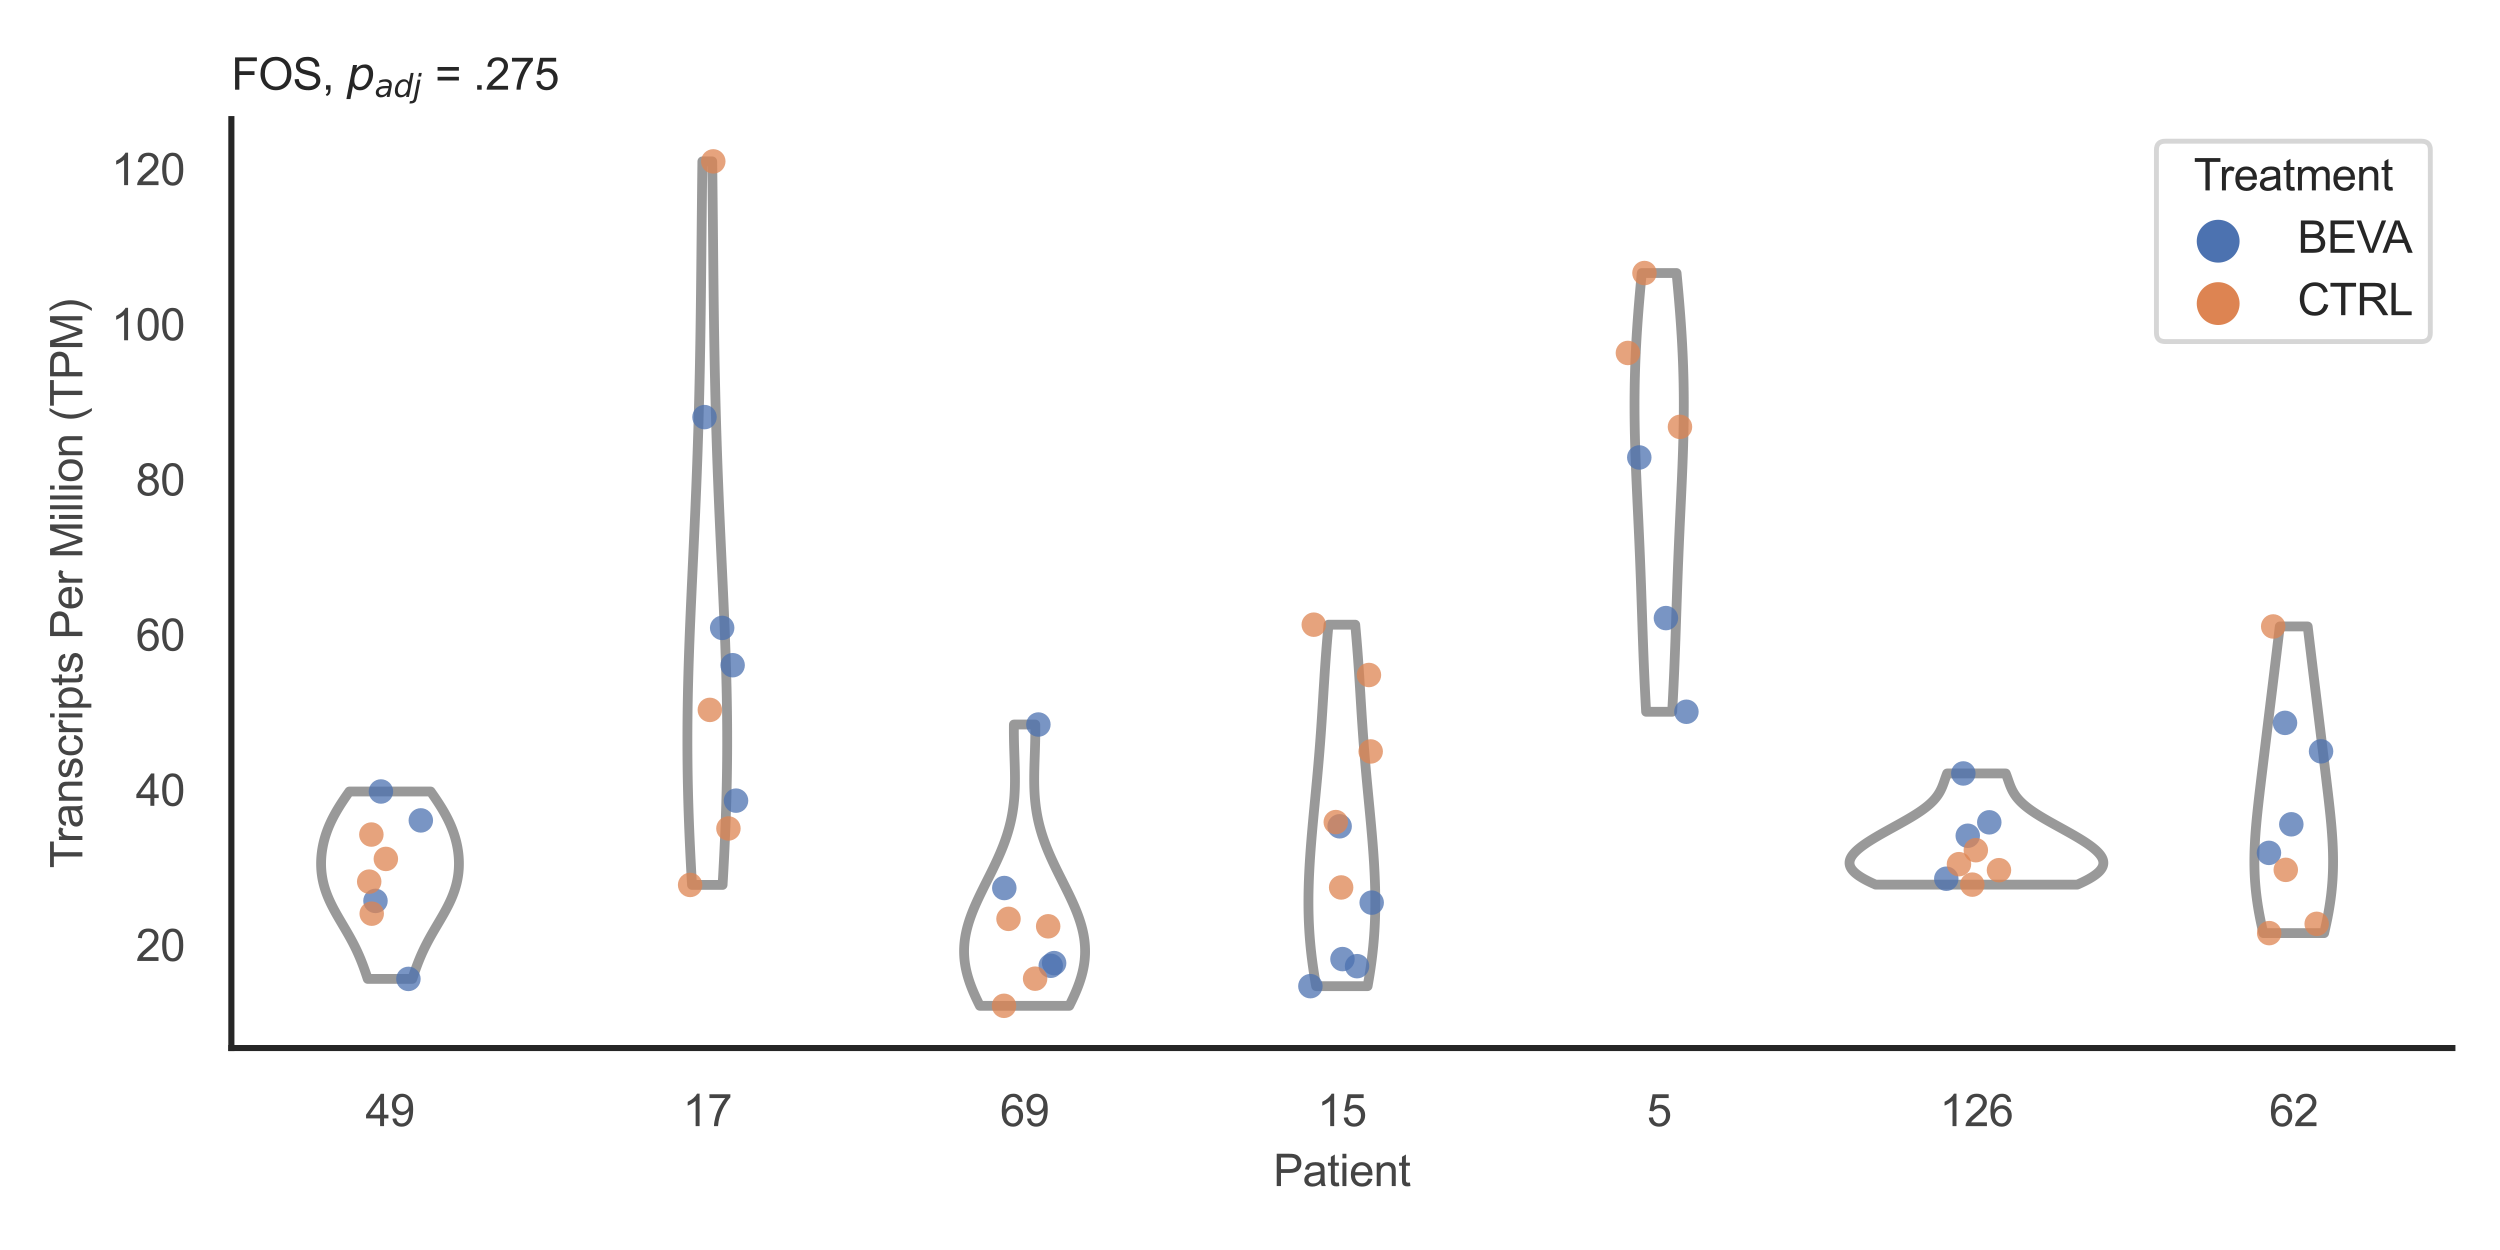 <?xml version="1.0" encoding="utf-8" standalone="no"?>
<!DOCTYPE svg PUBLIC "-//W3C//DTD SVG 1.1//EN"
  "http://www.w3.org/Graphics/SVG/1.1/DTD/svg11.dtd">
<svg xmlns:xlink="http://www.w3.org/1999/xlink" width="510.236pt" height="255.118pt" viewBox="0 0 510.236 255.118" xmlns="http://www.w3.org/2000/svg" version="1.1">
 <defs>
  <style type="text/css">*{stroke-linejoin: round; stroke-linecap: butt}</style>
 </defs>
 <g id="figure_1">
  <g id="patch_1">
   <path d="M 0 255.118 
L 510.236 255.118 
L 510.236 0 
L 0 0 
z
" style="fill: #ffffff"/>
  </g>
  <g id="axes_1">
   <g id="patch_2">
    <path d="M 47.22 213.898 
L 500.516 213.898 
L 500.516 24.32 
L 47.22 24.32 
z
" style="fill: #ffffff"/>
   </g>
   <g id="matplotlib.axis_1">
    <g id="xtick_1">
     <g id="text_1">
      <!-- 49 -->
      <g style="fill: #444444" transform="translate(74.593 229.84)scale(0.09 -0.09)">
       <defs>
        <path id="ArialMT-34" d="M 2069 0 
L 2069 1097 
L 81 1097 
L 81 1613 
L 2172 4581 
L 2631 4581 
L 2631 1613 
L 3250 1613 
L 3250 1097 
L 2631 1097 
L 2631 0 
L 2069 0 
z
M 2069 1613 
L 2069 3678 
L 634 1613 
L 2069 1613 
z
" transform="scale(0.016)"/>
        <path id="ArialMT-39" d="M 350 1059 
L 891 1109 
Q 959 728 1153 556 
Q 1347 384 1650 384 
Q 1909 384 2104 503 
Q 2300 622 2425 820 
Q 2550 1019 2634 1356 
Q 2719 1694 2719 2044 
Q 2719 2081 2716 2156 
Q 2547 1888 2255 1720 
Q 1963 1553 1622 1553 
Q 1053 1553 659 1965 
Q 266 2378 266 3053 
Q 266 3750 677 4175 
Q 1088 4600 1706 4600 
Q 2153 4600 2523 4359 
Q 2894 4119 3086 3673 
Q 3278 3228 3278 2384 
Q 3278 1506 3087 986 
Q 2897 466 2520 194 
Q 2144 -78 1638 -78 
Q 1100 -78 759 220 
Q 419 519 350 1059 
z
M 2653 3081 
Q 2653 3566 2395 3850 
Q 2138 4134 1775 4134 
Q 1400 4134 1122 3828 
Q 844 3522 844 3034 
Q 844 2597 1108 2323 
Q 1372 2050 1759 2050 
Q 2150 2050 2401 2323 
Q 2653 2597 2653 3081 
z
" transform="scale(0.016)"/>
       </defs>
       <use xlink:href="#ArialMT-34"/>
       <use xlink:href="#ArialMT-39" x="55.615"/>
      </g>
     </g>
    </g>
    <g id="xtick_2">
     <g id="text_2">
      <!-- 17 -->
      <g style="fill: #444444" transform="translate(139.35 229.84)scale(0.09 -0.09)">
       <defs>
        <path id="ArialMT-31" d="M 2384 0 
L 1822 0 
L 1822 3584 
Q 1619 3391 1289 3197 
Q 959 3003 697 2906 
L 697 3450 
Q 1169 3672 1522 3987 
Q 1875 4303 2022 4600 
L 2384 4600 
L 2384 0 
z
" transform="scale(0.016)"/>
        <path id="ArialMT-37" d="M 303 3981 
L 303 4522 
L 3269 4522 
L 3269 4084 
Q 2831 3619 2401 2847 
Q 1972 2075 1738 1259 
Q 1569 684 1522 0 
L 944 0 
Q 953 541 1156 1306 
Q 1359 2072 1739 2783 
Q 2119 3494 2547 3981 
L 303 3981 
z
" transform="scale(0.016)"/>
       </defs>
       <use xlink:href="#ArialMT-31"/>
       <use xlink:href="#ArialMT-37" x="55.615"/>
      </g>
     </g>
    </g>
    <g id="xtick_3">
     <g id="text_3">
      <!-- 69 -->
      <g style="fill: #444444" transform="translate(204.107 229.84)scale(0.09 -0.09)">
       <defs>
        <path id="ArialMT-36" d="M 3184 3459 
L 2625 3416 
Q 2550 3747 2413 3897 
Q 2184 4138 1850 4138 
Q 1581 4138 1378 3988 
Q 1113 3794 959 3422 
Q 806 3050 800 2363 
Q 1003 2672 1297 2822 
Q 1591 2972 1913 2972 
Q 2475 2972 2870 2558 
Q 3266 2144 3266 1488 
Q 3266 1056 3080 686 
Q 2894 316 2569 119 
Q 2244 -78 1831 -78 
Q 1128 -78 684 439 
Q 241 956 241 2144 
Q 241 3472 731 4075 
Q 1159 4600 1884 4600 
Q 2425 4600 2770 4297 
Q 3116 3994 3184 3459 
z
M 888 1484 
Q 888 1194 1011 928 
Q 1134 663 1356 523 
Q 1578 384 1822 384 
Q 2178 384 2434 671 
Q 2691 959 2691 1453 
Q 2691 1928 2437 2201 
Q 2184 2475 1800 2475 
Q 1419 2475 1153 2201 
Q 888 1928 888 1484 
z
" transform="scale(0.016)"/>
       </defs>
       <use xlink:href="#ArialMT-36"/>
       <use xlink:href="#ArialMT-39" x="55.615"/>
      </g>
     </g>
    </g>
    <g id="xtick_4">
     <g id="text_4">
      <!-- 15 -->
      <g style="fill: #444444" transform="translate(268.863 229.84)scale(0.09 -0.09)">
       <defs>
        <path id="ArialMT-35" d="M 266 1200 
L 856 1250 
Q 922 819 1161 601 
Q 1400 384 1738 384 
Q 2144 384 2425 690 
Q 2706 997 2706 1503 
Q 2706 1984 2436 2262 
Q 2166 2541 1728 2541 
Q 1456 2541 1237 2417 
Q 1019 2294 894 2097 
L 366 2166 
L 809 4519 
L 3088 4519 
L 3088 3981 
L 1259 3981 
L 1013 2750 
Q 1425 3038 1878 3038 
Q 2478 3038 2890 2622 
Q 3303 2206 3303 1553 
Q 3303 931 2941 478 
Q 2500 -78 1738 -78 
Q 1113 -78 717 272 
Q 322 622 266 1200 
z
" transform="scale(0.016)"/>
       </defs>
       <use xlink:href="#ArialMT-31"/>
       <use xlink:href="#ArialMT-35" x="55.615"/>
      </g>
     </g>
    </g>
    <g id="xtick_5">
     <g id="text_5">
      <!-- 5 -->
      <g style="fill: #444444" transform="translate(336.122 229.84)scale(0.09 -0.09)">
       <use xlink:href="#ArialMT-35"/>
      </g>
     </g>
    </g>
    <g id="xtick_6">
     <g id="text_6">
      <!-- 126 -->
      <g style="fill: #444444" transform="translate(395.874 229.84)scale(0.09 -0.09)">
       <defs>
        <path id="ArialMT-32" d="M 3222 541 
L 3222 0 
L 194 0 
Q 188 203 259 391 
Q 375 700 629 1000 
Q 884 1300 1366 1694 
Q 2113 2306 2375 2664 
Q 2638 3022 2638 3341 
Q 2638 3675 2398 3904 
Q 2159 4134 1775 4134 
Q 1369 4134 1125 3890 
Q 881 3647 878 3216 
L 300 3275 
Q 359 3922 746 4261 
Q 1134 4600 1788 4600 
Q 2447 4600 2831 4234 
Q 3216 3869 3216 3328 
Q 3216 3053 3103 2787 
Q 2991 2522 2730 2228 
Q 2469 1934 1863 1422 
Q 1356 997 1212 845 
Q 1069 694 975 541 
L 3222 541 
z
" transform="scale(0.016)"/>
       </defs>
       <use xlink:href="#ArialMT-31"/>
       <use xlink:href="#ArialMT-32" x="55.615"/>
       <use xlink:href="#ArialMT-36" x="111.23"/>
      </g>
     </g>
    </g>
    <g id="xtick_7">
     <g id="text_7">
      <!-- 62 -->
      <g style="fill: #444444" transform="translate(463.133 229.84)scale(0.09 -0.09)">
       <use xlink:href="#ArialMT-36"/>
       <use xlink:href="#ArialMT-32" x="55.615"/>
      </g>
     </g>
    </g>
    <g id="text_8">
     <!-- Patient -->
     <g style="fill: #444444" transform="translate(259.859 242.071)scale(0.09 -0.09)">
      <defs>
       <path id="ArialMT-50" d="M 494 0 
L 494 4581 
L 2222 4581 
Q 2678 4581 2919 4538 
Q 3256 4481 3484 4323 
Q 3713 4166 3852 3881 
Q 3991 3597 3991 3256 
Q 3991 2672 3619 2267 
Q 3247 1863 2275 1863 
L 1100 1863 
L 1100 0 
L 494 0 
z
M 1100 2403 
L 2284 2403 
Q 2872 2403 3119 2622 
Q 3366 2841 3366 3238 
Q 3366 3525 3220 3729 
Q 3075 3934 2838 4000 
Q 2684 4041 2272 4041 
L 1100 4041 
L 1100 2403 
z
" transform="scale(0.016)"/>
       <path id="ArialMT-61" d="M 2588 409 
Q 2275 144 1986 34 
Q 1697 -75 1366 -75 
Q 819 -75 525 192 
Q 231 459 231 875 
Q 231 1119 342 1320 
Q 453 1522 633 1644 
Q 813 1766 1038 1828 
Q 1203 1872 1538 1913 
Q 2219 1994 2541 2106 
Q 2544 2222 2544 2253 
Q 2544 2597 2384 2738 
Q 2169 2928 1744 2928 
Q 1347 2928 1158 2789 
Q 969 2650 878 2297 
L 328 2372 
Q 403 2725 575 2942 
Q 747 3159 1072 3276 
Q 1397 3394 1825 3394 
Q 2250 3394 2515 3294 
Q 2781 3194 2906 3042 
Q 3031 2891 3081 2659 
Q 3109 2516 3109 2141 
L 3109 1391 
Q 3109 606 3145 398 
Q 3181 191 3288 0 
L 2700 0 
Q 2613 175 2588 409 
z
M 2541 1666 
Q 2234 1541 1622 1453 
Q 1275 1403 1131 1340 
Q 988 1278 909 1158 
Q 831 1038 831 891 
Q 831 666 1001 516 
Q 1172 366 1500 366 
Q 1825 366 2078 508 
Q 2331 650 2450 897 
Q 2541 1088 2541 1459 
L 2541 1666 
z
" transform="scale(0.016)"/>
       <path id="ArialMT-74" d="M 1650 503 
L 1731 6 
Q 1494 -44 1306 -44 
Q 1000 -44 831 53 
Q 663 150 594 308 
Q 525 466 525 972 
L 525 2881 
L 113 2881 
L 113 3319 
L 525 3319 
L 525 4141 
L 1084 4478 
L 1084 3319 
L 1650 3319 
L 1650 2881 
L 1084 2881 
L 1084 941 
Q 1084 700 1114 631 
Q 1144 563 1211 522 
Q 1278 481 1403 481 
Q 1497 481 1650 503 
z
" transform="scale(0.016)"/>
       <path id="ArialMT-69" d="M 425 3934 
L 425 4581 
L 988 4581 
L 988 3934 
L 425 3934 
z
M 425 0 
L 425 3319 
L 988 3319 
L 988 0 
L 425 0 
z
" transform="scale(0.016)"/>
       <path id="ArialMT-65" d="M 2694 1069 
L 3275 997 
Q 3138 488 2766 206 
Q 2394 -75 1816 -75 
Q 1088 -75 661 373 
Q 234 822 234 1631 
Q 234 2469 665 2931 
Q 1097 3394 1784 3394 
Q 2450 3394 2872 2941 
Q 3294 2488 3294 1666 
Q 3294 1616 3291 1516 
L 816 1516 
Q 847 969 1125 678 
Q 1403 388 1819 388 
Q 2128 388 2347 550 
Q 2566 713 2694 1069 
z
M 847 1978 
L 2700 1978 
Q 2663 2397 2488 2606 
Q 2219 2931 1791 2931 
Q 1403 2931 1139 2672 
Q 875 2413 847 1978 
z
" transform="scale(0.016)"/>
       <path id="ArialMT-6e" d="M 422 0 
L 422 3319 
L 928 3319 
L 928 2847 
Q 1294 3394 1984 3394 
Q 2284 3394 2536 3286 
Q 2788 3178 2913 3003 
Q 3038 2828 3088 2588 
Q 3119 2431 3119 2041 
L 3119 0 
L 2556 0 
L 2556 2019 
Q 2556 2363 2490 2533 
Q 2425 2703 2258 2804 
Q 2091 2906 1866 2906 
Q 1506 2906 1245 2678 
Q 984 2450 984 1813 
L 984 0 
L 422 0 
z
" transform="scale(0.016)"/>
      </defs>
      <use xlink:href="#ArialMT-50"/>
      <use xlink:href="#ArialMT-61" x="66.699"/>
      <use xlink:href="#ArialMT-74" x="122.314"/>
      <use xlink:href="#ArialMT-69" x="150.098"/>
      <use xlink:href="#ArialMT-65" x="172.314"/>
      <use xlink:href="#ArialMT-6e" x="227.93"/>
      <use xlink:href="#ArialMT-74" x="283.545"/>
     </g>
    </g>
   </g>
   <g id="matplotlib.axis_2">
    <g id="ytick_1">
     <g id="text_9">
      <!-- 20 -->
      <g style="fill: #444444" transform="translate(27.71 196.126)scale(0.09 -0.09)">
       <defs>
        <path id="ArialMT-30" d="M 266 2259 
Q 266 3072 433 3567 
Q 600 4063 929 4331 
Q 1259 4600 1759 4600 
Q 2128 4600 2406 4451 
Q 2684 4303 2865 4023 
Q 3047 3744 3150 3342 
Q 3253 2941 3253 2259 
Q 3253 1453 3087 958 
Q 2922 463 2592 192 
Q 2263 -78 1759 -78 
Q 1097 -78 719 397 
Q 266 969 266 2259 
z
M 844 2259 
Q 844 1131 1108 757 
Q 1372 384 1759 384 
Q 2147 384 2411 759 
Q 2675 1134 2675 2259 
Q 2675 3391 2411 3762 
Q 2147 4134 1753 4134 
Q 1366 4134 1134 3806 
Q 844 3388 844 2259 
z
" transform="scale(0.016)"/>
       </defs>
       <use xlink:href="#ArialMT-32"/>
       <use xlink:href="#ArialMT-30" x="55.615"/>
      </g>
     </g>
    </g>
    <g id="ytick_2">
     <g id="text_10">
      <!-- 40 -->
      <g style="fill: #444444" transform="translate(27.71 164.457)scale(0.09 -0.09)">
       <use xlink:href="#ArialMT-34"/>
       <use xlink:href="#ArialMT-30" x="55.615"/>
      </g>
     </g>
    </g>
    <g id="ytick_3">
     <g id="text_11">
      <!-- 60 -->
      <g style="fill: #444444" transform="translate(27.71 132.788)scale(0.09 -0.09)">
       <use xlink:href="#ArialMT-36"/>
       <use xlink:href="#ArialMT-30" x="55.615"/>
      </g>
     </g>
    </g>
    <g id="ytick_4">
     <g id="text_12">
      <!-- 80 -->
      <g style="fill: #444444" transform="translate(27.71 101.119)scale(0.09 -0.09)">
       <defs>
        <path id="ArialMT-38" d="M 1131 2484 
Q 781 2613 612 2850 
Q 444 3088 444 3419 
Q 444 3919 803 4259 
Q 1163 4600 1759 4600 
Q 2359 4600 2725 4251 
Q 3091 3903 3091 3403 
Q 3091 3084 2923 2848 
Q 2756 2613 2416 2484 
Q 2838 2347 3058 2040 
Q 3278 1734 3278 1309 
Q 3278 722 2862 322 
Q 2447 -78 1769 -78 
Q 1091 -78 675 323 
Q 259 725 259 1325 
Q 259 1772 486 2073 
Q 713 2375 1131 2484 
z
M 1019 3438 
Q 1019 3113 1228 2906 
Q 1438 2700 1772 2700 
Q 2097 2700 2305 2904 
Q 2513 3109 2513 3406 
Q 2513 3716 2298 3927 
Q 2084 4138 1766 4138 
Q 1444 4138 1231 3931 
Q 1019 3725 1019 3438 
z
M 838 1322 
Q 838 1081 952 856 
Q 1066 631 1291 507 
Q 1516 384 1775 384 
Q 2178 384 2440 643 
Q 2703 903 2703 1303 
Q 2703 1709 2433 1975 
Q 2163 2241 1756 2241 
Q 1359 2241 1098 1978 
Q 838 1716 838 1322 
z
" transform="scale(0.016)"/>
       </defs>
       <use xlink:href="#ArialMT-38"/>
       <use xlink:href="#ArialMT-30" x="55.615"/>
      </g>
     </g>
    </g>
    <g id="ytick_5">
     <g id="text_13">
      <!-- 100 -->
      <g style="fill: #444444" transform="translate(22.705 69.45)scale(0.09 -0.09)">
       <use xlink:href="#ArialMT-31"/>
       <use xlink:href="#ArialMT-30" x="55.615"/>
       <use xlink:href="#ArialMT-30" x="111.23"/>
      </g>
     </g>
    </g>
    <g id="ytick_6">
     <g id="text_14">
      <!-- 120 -->
      <g style="fill: #444444" transform="translate(22.705 37.782)scale(0.09 -0.09)">
       <use xlink:href="#ArialMT-31"/>
       <use xlink:href="#ArialMT-32" x="55.615"/>
       <use xlink:href="#ArialMT-30" x="111.23"/>
      </g>
     </g>
    </g>
    <g id="text_15">
     <!-- Transcripts Per Million (TPM) -->
     <g style="fill: #444444" transform="translate(16.811 177.194)rotate(-90)scale(0.09 -0.09)">
      <defs>
       <path id="ArialMT-54" d="M 1659 0 
L 1659 4041 
L 150 4041 
L 150 4581 
L 3781 4581 
L 3781 4041 
L 2266 4041 
L 2266 0 
L 1659 0 
z
" transform="scale(0.016)"/>
       <path id="ArialMT-72" d="M 416 0 
L 416 3319 
L 922 3319 
L 922 2816 
Q 1116 3169 1280 3281 
Q 1444 3394 1641 3394 
Q 1925 3394 2219 3213 
L 2025 2691 
Q 1819 2813 1613 2813 
Q 1428 2813 1281 2702 
Q 1134 2591 1072 2394 
Q 978 2094 978 1738 
L 978 0 
L 416 0 
z
" transform="scale(0.016)"/>
       <path id="ArialMT-73" d="M 197 991 
L 753 1078 
Q 800 744 1014 566 
Q 1228 388 1613 388 
Q 2000 388 2187 545 
Q 2375 703 2375 916 
Q 2375 1106 2209 1216 
Q 2094 1291 1634 1406 
Q 1016 1563 777 1677 
Q 538 1791 414 1992 
Q 291 2194 291 2438 
Q 291 2659 392 2848 
Q 494 3038 669 3163 
Q 800 3259 1026 3326 
Q 1253 3394 1513 3394 
Q 1903 3394 2198 3281 
Q 2494 3169 2634 2976 
Q 2775 2784 2828 2463 
L 2278 2388 
Q 2241 2644 2061 2787 
Q 1881 2931 1553 2931 
Q 1166 2931 1000 2803 
Q 834 2675 834 2503 
Q 834 2394 903 2306 
Q 972 2216 1119 2156 
Q 1203 2125 1616 2013 
Q 2213 1853 2448 1751 
Q 2684 1650 2818 1456 
Q 2953 1263 2953 975 
Q 2953 694 2789 445 
Q 2625 197 2315 61 
Q 2006 -75 1616 -75 
Q 969 -75 630 194 
Q 291 463 197 991 
z
" transform="scale(0.016)"/>
       <path id="ArialMT-63" d="M 2588 1216 
L 3141 1144 
Q 3050 572 2676 248 
Q 2303 -75 1759 -75 
Q 1078 -75 664 370 
Q 250 816 250 1647 
Q 250 2184 428 2587 
Q 606 2991 970 3192 
Q 1334 3394 1763 3394 
Q 2303 3394 2647 3120 
Q 2991 2847 3088 2344 
L 2541 2259 
Q 2463 2594 2264 2762 
Q 2066 2931 1784 2931 
Q 1359 2931 1093 2626 
Q 828 2322 828 1663 
Q 828 994 1084 691 
Q 1341 388 1753 388 
Q 2084 388 2306 591 
Q 2528 794 2588 1216 
z
" transform="scale(0.016)"/>
       <path id="ArialMT-70" d="M 422 -1272 
L 422 3319 
L 934 3319 
L 934 2888 
Q 1116 3141 1344 3267 
Q 1572 3394 1897 3394 
Q 2322 3394 2647 3175 
Q 2972 2956 3137 2557 
Q 3303 2159 3303 1684 
Q 3303 1175 3120 767 
Q 2938 359 2589 142 
Q 2241 -75 1856 -75 
Q 1575 -75 1351 44 
Q 1128 163 984 344 
L 984 -1272 
L 422 -1272 
z
M 931 1641 
Q 931 1000 1190 694 
Q 1450 388 1819 388 
Q 2194 388 2461 705 
Q 2728 1022 2728 1688 
Q 2728 2322 2467 2637 
Q 2206 2953 1844 2953 
Q 1484 2953 1207 2617 
Q 931 2281 931 1641 
z
" transform="scale(0.016)"/>
       <path id="ArialMT-20" transform="scale(0.016)"/>
       <path id="ArialMT-4d" d="M 475 0 
L 475 4581 
L 1388 4581 
L 2472 1338 
Q 2622 884 2691 659 
Q 2769 909 2934 1394 
L 4031 4581 
L 4847 4581 
L 4847 0 
L 4263 0 
L 4263 3834 
L 2931 0 
L 2384 0 
L 1059 3900 
L 1059 0 
L 475 0 
z
" transform="scale(0.016)"/>
       <path id="ArialMT-6c" d="M 409 0 
L 409 4581 
L 972 4581 
L 972 0 
L 409 0 
z
" transform="scale(0.016)"/>
       <path id="ArialMT-6f" d="M 213 1659 
Q 213 2581 725 3025 
Q 1153 3394 1769 3394 
Q 2453 3394 2887 2945 
Q 3322 2497 3322 1706 
Q 3322 1066 3130 698 
Q 2938 331 2570 128 
Q 2203 -75 1769 -75 
Q 1072 -75 642 372 
Q 213 819 213 1659 
z
M 791 1659 
Q 791 1022 1069 705 
Q 1347 388 1769 388 
Q 2188 388 2466 706 
Q 2744 1025 2744 1678 
Q 2744 2294 2464 2611 
Q 2184 2928 1769 2928 
Q 1347 2928 1069 2612 
Q 791 2297 791 1659 
z
" transform="scale(0.016)"/>
       <path id="ArialMT-28" d="M 1497 -1347 
Q 1031 -759 709 28 
Q 388 816 388 1659 
Q 388 2403 628 3084 
Q 909 3875 1497 4659 
L 1900 4659 
Q 1522 4009 1400 3731 
Q 1209 3300 1100 2831 
Q 966 2247 966 1656 
Q 966 153 1900 -1347 
L 1497 -1347 
z
" transform="scale(0.016)"/>
       <path id="ArialMT-29" d="M 791 -1347 
L 388 -1347 
Q 1322 153 1322 1656 
Q 1322 2244 1188 2822 
Q 1081 3291 891 3722 
Q 769 4003 388 4659 
L 791 4659 
Q 1378 3875 1659 3084 
Q 1900 2403 1900 1659 
Q 1900 816 1576 28 
Q 1253 -759 791 -1347 
z
" transform="scale(0.016)"/>
      </defs>
      <use xlink:href="#ArialMT-54"/>
      <use xlink:href="#ArialMT-72" x="57.334"/>
      <use xlink:href="#ArialMT-61" x="90.635"/>
      <use xlink:href="#ArialMT-6e" x="146.25"/>
      <use xlink:href="#ArialMT-73" x="201.865"/>
      <use xlink:href="#ArialMT-63" x="251.865"/>
      <use xlink:href="#ArialMT-72" x="301.865"/>
      <use xlink:href="#ArialMT-69" x="335.166"/>
      <use xlink:href="#ArialMT-70" x="357.383"/>
      <use xlink:href="#ArialMT-74" x="412.998"/>
      <use xlink:href="#ArialMT-73" x="440.781"/>
      <use xlink:href="#ArialMT-20" x="490.781"/>
      <use xlink:href="#ArialMT-50" x="518.564"/>
      <use xlink:href="#ArialMT-65" x="585.264"/>
      <use xlink:href="#ArialMT-72" x="640.879"/>
      <use xlink:href="#ArialMT-20" x="674.18"/>
      <use xlink:href="#ArialMT-4d" x="701.963"/>
      <use xlink:href="#ArialMT-69" x="785.264"/>
      <use xlink:href="#ArialMT-6c" x="807.48"/>
      <use xlink:href="#ArialMT-6c" x="829.697"/>
      <use xlink:href="#ArialMT-69" x="851.914"/>
      <use xlink:href="#ArialMT-6f" x="874.131"/>
      <use xlink:href="#ArialMT-6e" x="929.746"/>
      <use xlink:href="#ArialMT-20" x="985.361"/>
      <use xlink:href="#ArialMT-28" x="1013.145"/>
      <use xlink:href="#ArialMT-54" x="1046.445"/>
      <use xlink:href="#ArialMT-50" x="1107.529"/>
      <use xlink:href="#ArialMT-4d" x="1174.229"/>
      <use xlink:href="#ArialMT-29" x="1257.529"/>
     </g>
    </g>
   </g>
   <g id="PolyCollection_1">
    <defs>
     <path id="mac095f5d4e" d="M 84.146 -55.328 
L 75.05 -55.328 
L 74.922 -55.714 
L 74.792 -56.1 
L 74.659 -56.487 
L 74.525 -56.873 
L 74.388 -57.26 
L 74.248 -57.646 
L 74.105 -58.032 
L 73.958 -58.419 
L 73.807 -58.805 
L 73.653 -59.191 
L 73.493 -59.578 
L 73.329 -59.964 
L 73.16 -60.35 
L 72.986 -60.737 
L 72.808 -61.123 
L 72.623 -61.51 
L 72.434 -61.896 
L 72.24 -62.282 
L 72.041 -62.669 
L 71.837 -63.055 
L 71.628 -63.441 
L 71.416 -63.828 
L 71.199 -64.214 
L 70.979 -64.601 
L 70.757 -64.987 
L 70.532 -65.373 
L 70.305 -65.76 
L 70.078 -66.146 
L 69.849 -66.532 
L 69.621 -66.919 
L 69.394 -67.305 
L 69.168 -67.692 
L 68.945 -68.078 
L 68.724 -68.464 
L 68.508 -68.851 
L 68.295 -69.237 
L 68.087 -69.623 
L 67.885 -70.01 
L 67.689 -70.396 
L 67.5 -70.782 
L 67.318 -71.169 
L 67.144 -71.555 
L 66.977 -71.942 
L 66.819 -72.328 
L 66.67 -72.714 
L 66.529 -73.101 
L 66.397 -73.487 
L 66.275 -73.873 
L 66.162 -74.26 
L 66.059 -74.646 
L 65.965 -75.033 
L 65.88 -75.419 
L 65.805 -75.805 
L 65.739 -76.192 
L 65.683 -76.578 
L 65.635 -76.964 
L 65.597 -77.351 
L 65.568 -77.737 
L 65.547 -78.124 
L 65.535 -78.51 
L 65.532 -78.896 
L 65.537 -79.283 
L 65.551 -79.669 
L 65.572 -80.055 
L 65.603 -80.442 
L 65.641 -80.828 
L 65.687 -81.214 
L 65.741 -81.601 
L 65.804 -81.987 
L 65.875 -82.374 
L 65.953 -82.76 
L 66.04 -83.146 
L 66.135 -83.533 
L 66.238 -83.919 
L 66.35 -84.305 
L 66.469 -84.692 
L 66.597 -85.078 
L 66.734 -85.465 
L 66.878 -85.851 
L 67.031 -86.237 
L 67.192 -86.624 
L 67.362 -87.01 
L 67.539 -87.396 
L 67.725 -87.783 
L 67.919 -88.169 
L 68.12 -88.556 
L 68.329 -88.942 
L 68.545 -89.328 
L 68.768 -89.715 
L 68.998 -90.101 
L 69.235 -90.487 
L 69.477 -90.874 
L 69.725 -91.26 
L 69.979 -91.646 
L 70.237 -92.033 
L 70.499 -92.419 
L 70.765 -92.806 
L 71.034 -93.192 
L 71.306 -93.578 
L 87.891 -93.578 
L 87.891 -93.578 
L 88.163 -93.192 
L 88.432 -92.806 
L 88.698 -92.419 
L 88.96 -92.033 
L 89.218 -91.646 
L 89.471 -91.26 
L 89.719 -90.874 
L 89.962 -90.487 
L 90.198 -90.101 
L 90.428 -89.715 
L 90.652 -89.328 
L 90.868 -88.942 
L 91.077 -88.556 
L 91.278 -88.169 
L 91.472 -87.783 
L 91.657 -87.396 
L 91.835 -87.01 
L 92.004 -86.624 
L 92.165 -86.237 
L 92.318 -85.851 
L 92.463 -85.465 
L 92.599 -85.078 
L 92.727 -84.692 
L 92.847 -84.305 
L 92.958 -83.919 
L 93.061 -83.533 
L 93.156 -83.146 
L 93.243 -82.76 
L 93.322 -82.374 
L 93.393 -81.987 
L 93.455 -81.601 
L 93.51 -81.214 
L 93.556 -80.828 
L 93.594 -80.442 
L 93.624 -80.055 
L 93.646 -79.669 
L 93.659 -79.283 
L 93.665 -78.896 
L 93.661 -78.51 
L 93.649 -78.124 
L 93.629 -77.737 
L 93.599 -77.351 
L 93.561 -76.964 
L 93.514 -76.578 
L 93.457 -76.192 
L 93.391 -75.805 
L 93.316 -75.419 
L 93.232 -75.033 
L 93.138 -74.646 
L 93.034 -74.26 
L 92.921 -73.873 
L 92.799 -73.487 
L 92.668 -73.101 
L 92.527 -72.714 
L 92.378 -72.328 
L 92.219 -71.942 
L 92.053 -71.555 
L 91.878 -71.169 
L 91.696 -70.782 
L 91.507 -70.396 
L 91.311 -70.01 
L 91.109 -69.623 
L 90.902 -69.237 
L 90.689 -68.851 
L 90.472 -68.464 
L 90.252 -68.078 
L 90.028 -67.692 
L 89.803 -67.305 
L 89.575 -66.919 
L 89.347 -66.532 
L 89.119 -66.146 
L 88.891 -65.76 
L 88.665 -65.373 
L 88.44 -64.987 
L 88.217 -64.601 
L 87.997 -64.214 
L 87.781 -63.828 
L 87.568 -63.441 
L 87.36 -63.055 
L 87.156 -62.669 
L 86.957 -62.282 
L 86.762 -61.896 
L 86.573 -61.51 
L 86.389 -61.123 
L 86.21 -60.737 
L 86.036 -60.35 
L 85.867 -59.964 
L 85.703 -59.578 
L 85.544 -59.191 
L 85.389 -58.805 
L 85.238 -58.419 
L 85.092 -58.032 
L 84.948 -57.646 
L 84.809 -57.26 
L 84.672 -56.873 
L 84.537 -56.487 
L 84.405 -56.1 
L 84.275 -55.714 
L 84.146 -55.328 
z
" style="stroke: #999999; stroke-width: 2"/>
    </defs>
    <g clip-path="url(#p15deb1b602)">
     <use xlink:href="#mac095f5d4e" x="0" y="255.118" style="fill: #ffffff; stroke: #999999; stroke-width: 2"/>
    </g>
   </g>
   <g id="PolyCollection_2">
    <defs>
     <path id="m742d92a7bd" d="M 147.476 -74.51 
L 141.233 -74.51 
L 141.149 -76.002 
L 141.067 -77.494 
L 140.988 -78.985 
L 140.912 -80.477 
L 140.84 -81.968 
L 140.771 -83.46 
L 140.706 -84.952 
L 140.646 -86.443 
L 140.589 -87.935 
L 140.537 -89.426 
L 140.49 -90.918 
L 140.448 -92.41 
L 140.411 -93.901 
L 140.378 -95.393 
L 140.351 -96.885 
L 140.329 -98.376 
L 140.313 -99.868 
L 140.301 -101.359 
L 140.295 -102.851 
L 140.293 -104.343 
L 140.297 -105.834 
L 140.306 -107.326 
L 140.32 -108.818 
L 140.339 -110.309 
L 140.362 -111.801 
L 140.39 -113.292 
L 140.422 -114.784 
L 140.459 -116.276 
L 140.499 -117.767 
L 140.543 -119.259 
L 140.591 -120.751 
L 140.642 -122.242 
L 140.696 -123.734 
L 140.752 -125.225 
L 140.811 -126.717 
L 140.873 -128.209 
L 140.936 -129.7 
L 141.001 -131.192 
L 141.068 -132.684 
L 141.136 -134.175 
L 141.204 -135.667 
L 141.274 -137.158 
L 141.343 -138.65 
L 141.413 -140.142 
L 141.483 -141.633 
L 141.553 -143.125 
L 141.622 -144.617 
L 141.691 -146.108 
L 141.758 -147.6 
L 141.825 -149.091 
L 141.891 -150.583 
L 141.955 -152.075 
L 142.018 -153.566 
L 142.079 -155.058 
L 142.139 -156.55 
L 142.197 -158.041 
L 142.253 -159.533 
L 142.307 -161.024 
L 142.36 -162.516 
L 142.41 -164.008 
L 142.459 -165.499 
L 142.506 -166.991 
L 142.55 -168.482 
L 142.593 -169.974 
L 142.634 -171.466 
L 142.673 -172.957 
L 142.71 -174.449 
L 142.745 -175.941 
L 142.778 -177.432 
L 142.81 -178.924 
L 142.84 -180.415 
L 142.868 -181.907 
L 142.895 -183.399 
L 142.921 -184.89 
L 142.945 -186.382 
L 142.967 -187.874 
L 142.989 -189.365 
L 143.009 -190.857 
L 143.029 -192.348 
L 143.047 -193.84 
L 143.065 -195.332 
L 143.082 -196.823 
L 143.098 -198.315 
L 143.114 -199.807 
L 143.13 -201.298 
L 143.145 -202.79 
L 143.159 -204.281 
L 143.174 -205.773 
L 143.189 -207.265 
L 143.203 -208.756 
L 143.218 -210.248 
L 143.233 -211.74 
L 143.248 -213.231 
L 143.264 -214.723 
L 143.279 -216.214 
L 143.296 -217.706 
L 143.313 -219.198 
L 143.33 -220.689 
L 143.348 -222.181 
L 145.362 -222.181 
L 145.362 -222.181 
L 145.38 -220.689 
L 145.397 -219.198 
L 145.414 -217.706 
L 145.43 -216.214 
L 145.446 -214.723 
L 145.462 -213.231 
L 145.477 -211.74 
L 145.492 -210.248 
L 145.507 -208.756 
L 145.521 -207.265 
L 145.536 -205.773 
L 145.55 -204.281 
L 145.565 -202.79 
L 145.58 -201.298 
L 145.596 -199.807 
L 145.611 -198.315 
L 145.628 -196.823 
L 145.645 -195.332 
L 145.662 -193.84 
L 145.681 -192.348 
L 145.7 -190.857 
L 145.721 -189.365 
L 145.742 -187.874 
L 145.765 -186.382 
L 145.789 -184.89 
L 145.815 -183.399 
L 145.842 -181.907 
L 145.87 -180.415 
L 145.9 -178.924 
L 145.932 -177.432 
L 145.965 -175.941 
L 146 -174.449 
L 146.037 -172.957 
L 146.076 -171.466 
L 146.117 -169.974 
L 146.16 -168.482 
L 146.204 -166.991 
L 146.251 -165.499 
L 146.299 -164.008 
L 146.35 -162.516 
L 146.402 -161.024 
L 146.457 -159.533 
L 146.513 -158.041 
L 146.571 -156.55 
L 146.631 -155.058 
L 146.692 -153.566 
L 146.755 -152.075 
L 146.819 -150.583 
L 146.885 -149.091 
L 146.951 -147.6 
L 147.019 -146.108 
L 147.088 -144.617 
L 147.157 -143.125 
L 147.227 -141.633 
L 147.297 -140.142 
L 147.367 -138.65 
L 147.436 -137.158 
L 147.506 -135.667 
L 147.574 -134.175 
L 147.642 -132.684 
L 147.709 -131.192 
L 147.774 -129.7 
L 147.837 -128.209 
L 147.898 -126.717 
L 147.958 -125.225 
L 148.014 -123.734 
L 148.068 -122.242 
L 148.119 -120.751 
L 148.167 -119.259 
L 148.211 -117.767 
L 148.251 -116.276 
L 148.288 -114.784 
L 148.32 -113.292 
L 148.348 -111.801 
L 148.371 -110.309 
L 148.39 -108.818 
L 148.404 -107.326 
L 148.413 -105.834 
L 148.416 -104.343 
L 148.415 -102.851 
L 148.409 -101.359 
L 148.397 -99.868 
L 148.381 -98.376 
L 148.359 -96.885 
L 148.331 -95.393 
L 148.299 -93.901 
L 148.262 -92.41 
L 148.219 -90.918 
L 148.172 -89.426 
L 148.121 -87.935 
L 148.064 -86.443 
L 148.004 -84.952 
L 147.939 -83.46 
L 147.87 -81.968 
L 147.798 -80.477 
L 147.722 -78.985 
L 147.643 -77.494 
L 147.561 -76.002 
L 147.476 -74.51 
z
" style="stroke: #999999; stroke-width: 2"/>
    </defs>
    <g clip-path="url(#p15deb1b602)">
     <use xlink:href="#m742d92a7bd" x="0" y="255.118" style="fill: #ffffff; stroke: #999999; stroke-width: 2"/>
    </g>
   </g>
   <g id="PolyCollection_3">
    <defs>
     <path id="me282dacd5f" d="M 218.237 -49.837 
L 199.986 -49.837 
L 199.697 -50.417 
L 199.416 -50.997 
L 199.143 -51.577 
L 198.881 -52.157 
L 198.63 -52.737 
L 198.391 -53.316 
L 198.166 -53.896 
L 197.954 -54.476 
L 197.758 -55.056 
L 197.577 -55.636 
L 197.413 -56.216 
L 197.266 -56.796 
L 197.137 -57.376 
L 197.027 -57.955 
L 196.935 -58.535 
L 196.862 -59.115 
L 196.809 -59.695 
L 196.775 -60.275 
L 196.761 -60.855 
L 196.767 -61.435 
L 196.792 -62.015 
L 196.836 -62.594 
L 196.899 -63.174 
L 196.981 -63.754 
L 197.082 -64.334 
L 197.2 -64.914 
L 197.335 -65.494 
L 197.487 -66.074 
L 197.654 -66.654 
L 197.837 -67.233 
L 198.034 -67.813 
L 198.244 -68.393 
L 198.466 -68.973 
L 198.7 -69.553 
L 198.945 -70.133 
L 199.199 -70.713 
L 199.461 -71.293 
L 199.731 -71.872 
L 200.007 -72.452 
L 200.288 -73.032 
L 200.573 -73.612 
L 200.861 -74.192 
L 201.152 -74.772 
L 201.443 -75.352 
L 201.734 -75.932 
L 202.024 -76.511 
L 202.313 -77.091 
L 202.598 -77.671 
L 202.879 -78.251 
L 203.156 -78.831 
L 203.426 -79.411 
L 203.691 -79.991 
L 203.948 -80.571 
L 204.198 -81.15 
L 204.439 -81.73 
L 204.672 -82.31 
L 204.895 -82.89 
L 205.108 -83.47 
L 205.311 -84.05 
L 205.503 -84.63 
L 205.684 -85.21 
L 205.854 -85.789 
L 206.013 -86.369 
L 206.161 -86.949 
L 206.297 -87.529 
L 206.423 -88.109 
L 206.537 -88.689 
L 206.64 -89.269 
L 206.732 -89.849 
L 206.814 -90.428 
L 206.886 -91.008 
L 206.948 -91.588 
L 207.001 -92.168 
L 207.044 -92.748 
L 207.079 -93.328 
L 207.107 -93.908 
L 207.127 -94.488 
L 207.14 -95.067 
L 207.147 -95.647 
L 207.148 -96.227 
L 207.145 -96.807 
L 207.137 -97.387 
L 207.126 -97.967 
L 207.111 -98.547 
L 207.095 -99.127 
L 207.076 -99.706 
L 207.057 -100.286 
L 207.037 -100.866 
L 207.017 -101.446 
L 206.998 -102.026 
L 206.98 -102.606 
L 206.964 -103.186 
L 206.95 -103.766 
L 206.938 -104.345 
L 206.93 -104.925 
L 206.924 -105.505 
L 206.922 -106.085 
L 206.924 -106.665 
L 206.93 -107.245 
L 211.293 -107.245 
L 211.293 -107.245 
L 211.299 -106.665 
L 211.301 -106.085 
L 211.299 -105.505 
L 211.293 -104.925 
L 211.285 -104.345 
L 211.273 -103.766 
L 211.259 -103.186 
L 211.243 -102.606 
L 211.225 -102.026 
L 211.206 -101.446 
L 211.186 -100.866 
L 211.166 -100.286 
L 211.147 -99.706 
L 211.128 -99.127 
L 211.112 -98.547 
L 211.097 -97.967 
L 211.086 -97.387 
L 211.078 -96.807 
L 211.075 -96.227 
L 211.076 -95.647 
L 211.083 -95.067 
L 211.096 -94.488 
L 211.116 -93.908 
L 211.144 -93.328 
L 211.179 -92.748 
L 211.222 -92.168 
L 211.275 -91.588 
L 211.337 -91.008 
L 211.409 -90.428 
L 211.491 -89.849 
L 211.583 -89.269 
L 211.686 -88.689 
L 211.8 -88.109 
L 211.926 -87.529 
L 212.062 -86.949 
L 212.21 -86.369 
L 212.369 -85.789 
L 212.539 -85.21 
L 212.72 -84.63 
L 212.912 -84.05 
L 213.115 -83.47 
L 213.328 -82.89 
L 213.551 -82.31 
L 213.784 -81.73 
L 214.025 -81.15 
L 214.275 -80.571 
L 214.532 -79.991 
L 214.797 -79.411 
L 215.067 -78.831 
L 215.344 -78.251 
L 215.625 -77.671 
L 215.91 -77.091 
L 216.199 -76.511 
L 216.489 -75.932 
L 216.78 -75.352 
L 217.071 -74.772 
L 217.362 -74.192 
L 217.65 -73.612 
L 217.935 -73.032 
L 218.216 -72.452 
L 218.492 -71.872 
L 218.762 -71.293 
L 219.024 -70.713 
L 219.278 -70.133 
L 219.523 -69.553 
L 219.757 -68.973 
L 219.979 -68.393 
L 220.189 -67.813 
L 220.386 -67.233 
L 220.569 -66.654 
L 220.736 -66.074 
L 220.888 -65.494 
L 221.023 -64.914 
L 221.141 -64.334 
L 221.242 -63.754 
L 221.324 -63.174 
L 221.387 -62.594 
L 221.431 -62.015 
L 221.456 -61.435 
L 221.462 -60.855 
L 221.448 -60.275 
L 221.414 -59.695 
L 221.361 -59.115 
L 221.288 -58.535 
L 221.196 -57.955 
L 221.086 -57.376 
L 220.957 -56.796 
L 220.81 -56.216 
L 220.646 -55.636 
L 220.465 -55.056 
L 220.269 -54.476 
L 220.057 -53.896 
L 219.832 -53.316 
L 219.593 -52.737 
L 219.342 -52.157 
L 219.08 -51.577 
L 218.807 -50.997 
L 218.526 -50.417 
L 218.237 -49.837 
z
" style="stroke: #999999; stroke-width: 2"/>
    </defs>
    <g clip-path="url(#p15deb1b602)">
     <use xlink:href="#me282dacd5f" x="0" y="255.118" style="fill: #ffffff; stroke: #999999; stroke-width: 2"/>
    </g>
   </g>
   <g id="PolyCollection_4">
    <defs>
     <path id="mf79453f34d" d="M 279.123 -53.85 
L 268.613 -53.85 
L 268.482 -54.595 
L 268.356 -55.34 
L 268.235 -56.085 
L 268.119 -56.831 
L 268.008 -57.576 
L 267.902 -58.321 
L 267.803 -59.066 
L 267.709 -59.811 
L 267.621 -60.557 
L 267.54 -61.302 
L 267.465 -62.047 
L 267.396 -62.792 
L 267.333 -63.537 
L 267.277 -64.283 
L 267.227 -65.028 
L 267.184 -65.773 
L 267.146 -66.518 
L 267.115 -67.263 
L 267.09 -68.009 
L 267.07 -68.754 
L 267.057 -69.499 
L 267.049 -70.244 
L 267.046 -70.99 
L 267.048 -71.735 
L 267.056 -72.48 
L 267.068 -73.225 
L 267.086 -73.97 
L 267.107 -74.716 
L 267.133 -75.461 
L 267.163 -76.206 
L 267.197 -76.951 
L 267.235 -77.696 
L 267.276 -78.442 
L 267.321 -79.187 
L 267.368 -79.932 
L 267.419 -80.677 
L 267.472 -81.422 
L 267.527 -82.168 
L 267.585 -82.913 
L 267.646 -83.658 
L 267.708 -84.403 
L 267.772 -85.148 
L 267.837 -85.894 
L 267.904 -86.639 
L 267.972 -87.384 
L 268.041 -88.129 
L 268.111 -88.874 
L 268.182 -89.62 
L 268.253 -90.365 
L 268.324 -91.11 
L 268.396 -91.855 
L 268.468 -92.601 
L 268.539 -93.346 
L 268.61 -94.091 
L 268.681 -94.836 
L 268.751 -95.581 
L 268.82 -96.327 
L 268.888 -97.072 
L 268.956 -97.817 
L 269.022 -98.562 
L 269.087 -99.307 
L 269.151 -100.053 
L 269.213 -100.798 
L 269.275 -101.543 
L 269.334 -102.288 
L 269.393 -103.033 
L 269.45 -103.779 
L 269.505 -104.524 
L 269.56 -105.269 
L 269.613 -106.014 
L 269.664 -106.759 
L 269.715 -107.505 
L 269.764 -108.25 
L 269.813 -108.995 
L 269.861 -109.74 
L 269.908 -110.486 
L 269.954 -111.231 
L 270.001 -111.976 
L 270.047 -112.721 
L 270.093 -113.466 
L 270.139 -114.212 
L 270.185 -114.957 
L 270.232 -115.702 
L 270.279 -116.447 
L 270.327 -117.192 
L 270.376 -117.938 
L 270.426 -118.683 
L 270.477 -119.428 
L 270.53 -120.173 
L 270.584 -120.918 
L 270.639 -121.664 
L 270.696 -122.409 
L 270.754 -123.154 
L 270.815 -123.899 
L 270.876 -124.644 
L 270.94 -125.39 
L 271.005 -126.135 
L 271.072 -126.88 
L 271.14 -127.625 
L 276.596 -127.625 
L 276.596 -127.625 
L 276.664 -126.88 
L 276.731 -126.135 
L 276.796 -125.39 
L 276.86 -124.644 
L 276.922 -123.899 
L 276.982 -123.154 
L 277.04 -122.409 
L 277.097 -121.664 
L 277.153 -120.918 
L 277.206 -120.173 
L 277.259 -119.428 
L 277.31 -118.683 
L 277.36 -117.938 
L 277.409 -117.192 
L 277.457 -116.447 
L 277.505 -115.702 
L 277.551 -114.957 
L 277.598 -114.212 
L 277.644 -113.466 
L 277.69 -112.721 
L 277.736 -111.976 
L 277.782 -111.231 
L 277.828 -110.486 
L 277.875 -109.74 
L 277.923 -108.995 
L 277.972 -108.25 
L 278.021 -107.505 
L 278.072 -106.759 
L 278.124 -106.014 
L 278.177 -105.269 
L 278.231 -104.524 
L 278.286 -103.779 
L 278.343 -103.033 
L 278.402 -102.288 
L 278.462 -101.543 
L 278.523 -100.798 
L 278.585 -100.053 
L 278.649 -99.307 
L 278.714 -98.562 
L 278.78 -97.817 
L 278.848 -97.072 
L 278.916 -96.327 
L 278.985 -95.581 
L 279.055 -94.836 
L 279.126 -94.091 
L 279.197 -93.346 
L 279.269 -92.601 
L 279.34 -91.855 
L 279.412 -91.11 
L 279.483 -90.365 
L 279.554 -89.62 
L 279.625 -88.874 
L 279.695 -88.129 
L 279.764 -87.384 
L 279.832 -86.639 
L 279.899 -85.894 
L 279.965 -85.148 
L 280.029 -84.403 
L 280.091 -83.658 
L 280.151 -82.913 
L 280.209 -82.168 
L 280.265 -81.422 
L 280.318 -80.677 
L 280.368 -79.932 
L 280.416 -79.187 
L 280.46 -78.442 
L 280.501 -77.696 
L 280.539 -76.951 
L 280.573 -76.206 
L 280.603 -75.461 
L 280.629 -74.716 
L 280.651 -73.97 
L 280.668 -73.225 
L 280.68 -72.48 
L 280.688 -71.735 
L 280.69 -70.99 
L 280.688 -70.244 
L 280.68 -69.499 
L 280.666 -68.754 
L 280.647 -68.009 
L 280.621 -67.263 
L 280.59 -66.518 
L 280.553 -65.773 
L 280.509 -65.028 
L 280.459 -64.283 
L 280.403 -63.537 
L 280.34 -62.792 
L 280.272 -62.047 
L 280.196 -61.302 
L 280.115 -60.557 
L 280.027 -59.811 
L 279.934 -59.066 
L 279.834 -58.321 
L 279.729 -57.576 
L 279.618 -56.831 
L 279.501 -56.085 
L 279.38 -55.34 
L 279.254 -54.595 
L 279.123 -53.85 
z
" style="stroke: #999999; stroke-width: 2"/>
    </defs>
    <g clip-path="url(#p15deb1b602)">
     <use xlink:href="#mf79453f34d" x="0" y="255.118" style="fill: #ffffff; stroke: #999999; stroke-width: 2"/>
    </g>
   </g>
   <g id="PolyCollection_5">
    <defs>
     <path id="m3302f00db7" d="M 341.285 -109.851 
L 335.964 -109.851 
L 335.914 -110.756 
L 335.865 -111.66 
L 335.818 -112.565 
L 335.772 -113.469 
L 335.727 -114.374 
L 335.684 -115.278 
L 335.642 -116.183 
L 335.601 -117.087 
L 335.561 -117.991 
L 335.523 -118.896 
L 335.486 -119.8 
L 335.449 -120.705 
L 335.414 -121.609 
L 335.38 -122.514 
L 335.347 -123.418 
L 335.314 -124.323 
L 335.282 -125.227 
L 335.25 -126.132 
L 335.219 -127.036 
L 335.189 -127.941 
L 335.158 -128.845 
L 335.128 -129.749 
L 335.097 -130.654 
L 335.067 -131.558 
L 335.036 -132.463 
L 335.005 -133.367 
L 334.974 -134.272 
L 334.942 -135.176 
L 334.91 -136.081 
L 334.877 -136.985 
L 334.843 -137.89 
L 334.809 -138.794 
L 334.774 -139.698 
L 334.738 -140.603 
L 334.702 -141.507 
L 334.664 -142.412 
L 334.626 -143.316 
L 334.587 -144.221 
L 334.547 -145.125 
L 334.507 -146.03 
L 334.466 -146.934 
L 334.424 -147.839 
L 334.382 -148.743 
L 334.34 -149.648 
L 334.297 -150.552 
L 334.255 -151.456 
L 334.212 -152.361 
L 334.169 -153.265 
L 334.127 -154.17 
L 334.085 -155.074 
L 334.044 -155.979 
L 334.004 -156.883 
L 333.964 -157.788 
L 333.926 -158.692 
L 333.889 -159.597 
L 333.853 -160.501 
L 333.819 -161.405 
L 333.787 -162.31 
L 333.757 -163.214 
L 333.729 -164.119 
L 333.703 -165.023 
L 333.68 -165.928 
L 333.659 -166.832 
L 333.642 -167.737 
L 333.627 -168.641 
L 333.615 -169.546 
L 333.606 -170.45 
L 333.6 -171.354 
L 333.598 -172.259 
L 333.599 -173.163 
L 333.603 -174.068 
L 333.612 -174.972 
L 333.623 -175.877 
L 333.638 -176.781 
L 333.657 -177.686 
L 333.68 -178.59 
L 333.706 -179.495 
L 333.736 -180.399 
L 333.769 -181.304 
L 333.807 -182.208 
L 333.847 -183.112 
L 333.891 -184.017 
L 333.939 -184.921 
L 333.989 -185.826 
L 334.043 -186.73 
L 334.1 -187.635 
L 334.161 -188.539 
L 334.224 -189.444 
L 334.29 -190.348 
L 334.358 -191.253 
L 334.429 -192.157 
L 334.503 -193.061 
L 334.579 -193.966 
L 334.657 -194.87 
L 334.737 -195.775 
L 334.819 -196.679 
L 334.902 -197.584 
L 334.987 -198.488 
L 335.073 -199.393 
L 342.176 -199.393 
L 342.176 -199.393 
L 342.263 -198.488 
L 342.347 -197.584 
L 342.431 -196.679 
L 342.513 -195.775 
L 342.593 -194.87 
L 342.671 -193.966 
L 342.746 -193.061 
L 342.82 -192.157 
L 342.891 -191.253 
L 342.96 -190.348 
L 343.026 -189.444 
L 343.089 -188.539 
L 343.149 -187.635 
L 343.206 -186.73 
L 343.26 -185.826 
L 343.311 -184.921 
L 343.358 -184.017 
L 343.402 -183.112 
L 343.443 -182.208 
L 343.48 -181.304 
L 343.513 -180.399 
L 343.543 -179.495 
L 343.569 -178.59 
L 343.592 -177.686 
L 343.611 -176.781 
L 343.626 -175.877 
L 343.638 -174.972 
L 343.646 -174.068 
L 343.651 -173.163 
L 343.652 -172.259 
L 343.649 -171.354 
L 343.644 -170.45 
L 343.635 -169.546 
L 343.623 -168.641 
L 343.608 -167.737 
L 343.59 -166.832 
L 343.569 -165.928 
L 343.546 -165.023 
L 343.52 -164.119 
L 343.492 -163.214 
L 343.462 -162.31 
L 343.43 -161.405 
L 343.396 -160.501 
L 343.361 -159.597 
L 343.323 -158.692 
L 343.285 -157.788 
L 343.246 -156.883 
L 343.205 -155.979 
L 343.164 -155.074 
L 343.122 -154.17 
L 343.08 -153.265 
L 343.037 -152.361 
L 342.995 -151.456 
L 342.952 -150.552 
L 342.909 -149.648 
L 342.867 -148.743 
L 342.825 -147.839 
L 342.784 -146.934 
L 342.743 -146.03 
L 342.702 -145.125 
L 342.663 -144.221 
L 342.624 -143.316 
L 342.585 -142.412 
L 342.548 -141.507 
L 342.511 -140.603 
L 342.475 -139.698 
L 342.44 -138.794 
L 342.406 -137.89 
L 342.372 -136.985 
L 342.339 -136.081 
L 342.307 -135.176 
L 342.275 -134.272 
L 342.244 -133.367 
L 342.213 -132.463 
L 342.182 -131.558 
L 342.152 -130.654 
L 342.122 -129.749 
L 342.091 -128.845 
L 342.061 -127.941 
L 342.03 -127.036 
L 341.999 -126.132 
L 341.968 -125.227 
L 341.936 -124.323 
L 341.903 -123.418 
L 341.869 -122.514 
L 341.835 -121.609 
L 341.8 -120.705 
L 341.764 -119.8 
L 341.727 -118.896 
L 341.688 -117.991 
L 341.649 -117.087 
L 341.608 -116.183 
L 341.566 -115.278 
L 341.522 -114.374 
L 341.478 -113.469 
L 341.432 -112.565 
L 341.384 -111.66 
L 341.335 -110.756 
L 341.285 -109.851 
z
" style="stroke: #999999; stroke-width: 2"/>
    </defs>
    <g clip-path="url(#p15deb1b602)">
     <use xlink:href="#m3302f00db7" x="0" y="255.118" style="fill: #ffffff; stroke: #999999; stroke-width: 2"/>
    </g>
   </g>
   <g id="PolyCollection_6">
    <defs>
     <path id="m6c2421d59e" d="M 423.965 -74.571 
L 382.798 -74.571 
L 382.287 -74.801 
L 381.795 -75.03 
L 381.325 -75.259 
L 380.878 -75.488 
L 380.455 -75.717 
L 380.057 -75.946 
L 379.686 -76.176 
L 379.342 -76.405 
L 379.026 -76.634 
L 378.739 -76.863 
L 378.481 -77.092 
L 378.253 -77.321 
L 378.054 -77.551 
L 377.885 -77.78 
L 377.745 -78.009 
L 377.635 -78.238 
L 377.555 -78.467 
L 377.503 -78.696 
L 377.479 -78.926 
L 377.482 -79.155 
L 377.513 -79.384 
L 377.57 -79.613 
L 377.652 -79.842 
L 377.759 -80.071 
L 377.889 -80.301 
L 378.041 -80.53 
L 378.215 -80.759 
L 378.41 -80.988 
L 378.624 -81.217 
L 378.856 -81.446 
L 379.107 -81.676 
L 379.373 -81.905 
L 379.655 -82.134 
L 379.952 -82.363 
L 380.262 -82.592 
L 380.585 -82.821 
L 380.92 -83.051 
L 381.266 -83.28 
L 381.622 -83.509 
L 381.987 -83.738 
L 382.36 -83.967 
L 382.742 -84.196 
L 383.13 -84.426 
L 383.524 -84.655 
L 383.923 -84.884 
L 384.327 -85.113 
L 384.735 -85.342 
L 385.146 -85.571 
L 385.559 -85.801 
L 385.974 -86.03 
L 386.39 -86.259 
L 386.805 -86.488 
L 387.22 -86.717 
L 387.633 -86.946 
L 388.043 -87.176 
L 388.45 -87.405 
L 388.854 -87.634 
L 389.252 -87.863 
L 389.645 -88.092 
L 390.031 -88.321 
L 390.41 -88.551 
L 390.781 -88.78 
L 391.143 -89.009 
L 391.496 -89.238 
L 391.839 -89.467 
L 392.171 -89.696 
L 392.493 -89.926 
L 392.802 -90.155 
L 393.099 -90.384 
L 393.384 -90.613 
L 393.656 -90.842 
L 393.916 -91.071 
L 394.162 -91.301 
L 394.395 -91.53 
L 394.616 -91.759 
L 394.823 -91.988 
L 395.018 -92.217 
L 395.201 -92.447 
L 395.372 -92.676 
L 395.532 -92.905 
L 395.68 -93.134 
L 395.819 -93.363 
L 395.948 -93.592 
L 396.068 -93.822 
L 396.181 -94.051 
L 396.286 -94.28 
L 396.385 -94.509 
L 396.478 -94.738 
L 396.567 -94.967 
L 396.653 -95.197 
L 396.736 -95.426 
L 396.816 -95.655 
L 396.896 -95.884 
L 396.975 -96.113 
L 397.055 -96.342 
L 397.137 -96.572 
L 397.22 -96.801 
L 397.305 -97.03 
L 397.394 -97.259 
L 409.368 -97.259 
L 409.368 -97.259 
L 409.457 -97.03 
L 409.543 -96.801 
L 409.626 -96.572 
L 409.707 -96.342 
L 409.787 -96.113 
L 409.867 -95.884 
L 409.946 -95.655 
L 410.027 -95.426 
L 410.11 -95.197 
L 410.195 -94.967 
L 410.284 -94.738 
L 410.378 -94.509 
L 410.477 -94.28 
L 410.582 -94.051 
L 410.694 -93.822 
L 410.815 -93.592 
L 410.944 -93.363 
L 411.082 -93.134 
L 411.231 -92.905 
L 411.391 -92.676 
L 411.561 -92.447 
L 411.744 -92.217 
L 411.939 -91.988 
L 412.147 -91.759 
L 412.367 -91.53 
L 412.601 -91.301 
L 412.847 -91.071 
L 413.106 -90.842 
L 413.378 -90.613 
L 413.663 -90.384 
L 413.961 -90.155 
L 414.27 -89.926 
L 414.591 -89.696 
L 414.923 -89.467 
L 415.266 -89.238 
L 415.619 -89.009 
L 415.982 -88.78 
L 416.353 -88.551 
L 416.732 -88.321 
L 417.118 -88.092 
L 417.511 -87.863 
L 417.909 -87.634 
L 418.312 -87.405 
L 418.719 -87.176 
L 419.13 -86.946 
L 419.543 -86.717 
L 419.958 -86.488 
L 420.373 -86.259 
L 420.789 -86.03 
L 421.203 -85.801 
L 421.617 -85.571 
L 422.027 -85.342 
L 422.435 -85.113 
L 422.839 -84.884 
L 423.239 -84.655 
L 423.633 -84.426 
L 424.021 -84.196 
L 424.402 -83.967 
L 424.776 -83.738 
L 425.141 -83.509 
L 425.497 -83.28 
L 425.843 -83.051 
L 426.177 -82.821 
L 426.5 -82.592 
L 426.811 -82.363 
L 427.107 -82.134 
L 427.389 -81.905 
L 427.656 -81.676 
L 427.906 -81.446 
L 428.139 -81.217 
L 428.353 -80.988 
L 428.547 -80.759 
L 428.722 -80.53 
L 428.874 -80.301 
L 429.004 -80.071 
L 429.111 -79.842 
L 429.193 -79.613 
L 429.25 -79.384 
L 429.28 -79.155 
L 429.284 -78.926 
L 429.26 -78.696 
L 429.208 -78.467 
L 429.127 -78.238 
L 429.017 -78.009 
L 428.878 -77.78 
L 428.709 -77.551 
L 428.51 -77.321 
L 428.281 -77.092 
L 428.023 -76.863 
L 427.736 -76.634 
L 427.42 -76.405 
L 427.077 -76.176 
L 426.705 -75.946 
L 426.308 -75.717 
L 425.885 -75.488 
L 425.438 -75.259 
L 424.968 -75.03 
L 424.476 -74.801 
L 423.965 -74.571 
z
" style="stroke: #999999; stroke-width: 2"/>
    </defs>
    <g clip-path="url(#p15deb1b602)">
     <use xlink:href="#m6c2421d59e" x="0" y="255.118" style="fill: #ffffff; stroke: #999999; stroke-width: 2"/>
    </g>
   </g>
   <g id="PolyCollection_7">
    <defs>
     <path id="m5eba9060b1" d="M 474.343 -64.674 
L 461.933 -64.674 
L 461.785 -65.306 
L 461.642 -65.938 
L 461.505 -66.57 
L 461.372 -67.202 
L 461.245 -67.834 
L 461.124 -68.467 
L 461.009 -69.099 
L 460.9 -69.731 
L 460.798 -70.363 
L 460.703 -70.995 
L 460.614 -71.628 
L 460.533 -72.26 
L 460.458 -72.892 
L 460.391 -73.524 
L 460.332 -74.156 
L 460.279 -74.789 
L 460.233 -75.421 
L 460.195 -76.053 
L 460.164 -76.685 
L 460.14 -77.317 
L 460.122 -77.949 
L 460.112 -78.582 
L 460.107 -79.214 
L 460.11 -79.846 
L 460.118 -80.478 
L 460.132 -81.11 
L 460.151 -81.743 
L 460.177 -82.375 
L 460.207 -83.007 
L 460.242 -83.639 
L 460.281 -84.271 
L 460.325 -84.903 
L 460.372 -85.536 
L 460.423 -86.168 
L 460.478 -86.8 
L 460.535 -87.432 
L 460.595 -88.064 
L 460.658 -88.697 
L 460.723 -89.329 
L 460.79 -89.961 
L 460.859 -90.593 
L 460.929 -91.225 
L 461.001 -91.858 
L 461.073 -92.49 
L 461.147 -93.122 
L 461.221 -93.754 
L 461.296 -94.386 
L 461.372 -95.018 
L 461.448 -95.651 
L 461.524 -96.283 
L 461.601 -96.915 
L 461.677 -97.547 
L 461.754 -98.179 
L 461.831 -98.812 
L 461.907 -99.444 
L 461.984 -100.076 
L 462.061 -100.708 
L 462.138 -101.34 
L 462.215 -101.972 
L 462.291 -102.605 
L 462.368 -103.237 
L 462.445 -103.869 
L 462.522 -104.501 
L 462.599 -105.133 
L 462.676 -105.766 
L 462.753 -106.398 
L 462.83 -107.03 
L 462.907 -107.662 
L 462.985 -108.294 
L 463.062 -108.927 
L 463.139 -109.559 
L 463.217 -110.191 
L 463.294 -110.823 
L 463.372 -111.455 
L 463.449 -112.087 
L 463.526 -112.72 
L 463.604 -113.352 
L 463.681 -113.984 
L 463.759 -114.616 
L 463.836 -115.248 
L 463.913 -115.881 
L 463.99 -116.513 
L 464.067 -117.145 
L 464.144 -117.777 
L 464.221 -118.409 
L 464.297 -119.042 
L 464.374 -119.674 
L 464.45 -120.306 
L 464.527 -120.938 
L 464.603 -121.57 
L 464.679 -122.202 
L 464.755 -122.835 
L 464.831 -123.467 
L 464.908 -124.099 
L 464.984 -124.731 
L 465.06 -125.363 
L 465.136 -125.996 
L 465.212 -126.628 
L 465.288 -127.26 
L 470.988 -127.26 
L 470.988 -127.26 
L 471.064 -126.628 
L 471.14 -125.996 
L 471.216 -125.363 
L 471.292 -124.731 
L 471.368 -124.099 
L 471.444 -123.467 
L 471.52 -122.835 
L 471.597 -122.202 
L 471.673 -121.57 
L 471.749 -120.938 
L 471.825 -120.306 
L 471.902 -119.674 
L 471.978 -119.042 
L 472.055 -118.409 
L 472.132 -117.777 
L 472.209 -117.145 
L 472.286 -116.513 
L 472.363 -115.881 
L 472.44 -115.248 
L 472.517 -114.616 
L 472.595 -113.984 
L 472.672 -113.352 
L 472.749 -112.72 
L 472.827 -112.087 
L 472.904 -111.455 
L 472.982 -110.823 
L 473.059 -110.191 
L 473.137 -109.559 
L 473.214 -108.927 
L 473.291 -108.294 
L 473.369 -107.662 
L 473.446 -107.03 
L 473.523 -106.398 
L 473.6 -105.766 
L 473.677 -105.133 
L 473.754 -104.501 
L 473.831 -103.869 
L 473.908 -103.237 
L 473.984 -102.605 
L 474.061 -101.972 
L 474.138 -101.34 
L 474.215 -100.708 
L 474.292 -100.076 
L 474.368 -99.444 
L 474.445 -98.812 
L 474.522 -98.179 
L 474.599 -97.547 
L 474.675 -96.915 
L 474.752 -96.283 
L 474.828 -95.651 
L 474.904 -95.018 
L 474.979 -94.386 
L 475.054 -93.754 
L 475.129 -93.122 
L 475.202 -92.49 
L 475.275 -91.858 
L 475.347 -91.225 
L 475.417 -90.593 
L 475.486 -89.961 
L 475.553 -89.329 
L 475.618 -88.697 
L 475.68 -88.064 
L 475.741 -87.432 
L 475.798 -86.8 
L 475.853 -86.168 
L 475.904 -85.536 
L 475.951 -84.903 
L 475.995 -84.271 
L 476.034 -83.639 
L 476.069 -83.007 
L 476.099 -82.375 
L 476.124 -81.743 
L 476.144 -81.11 
L 476.158 -80.478 
L 476.166 -79.846 
L 476.168 -79.214 
L 476.164 -78.582 
L 476.153 -77.949 
L 476.136 -77.317 
L 476.112 -76.685 
L 476.081 -76.053 
L 476.042 -75.421 
L 475.997 -74.789 
L 475.944 -74.156 
L 475.884 -73.524 
L 475.817 -72.892 
L 475.743 -72.26 
L 475.662 -71.628 
L 475.573 -70.995 
L 475.478 -70.363 
L 475.376 -69.731 
L 475.267 -69.099 
L 475.152 -68.467 
L 475.031 -67.834 
L 474.904 -67.202 
L 474.771 -66.57 
L 474.633 -65.938 
L 474.491 -65.306 
L 474.343 -64.674 
z
" style="stroke: #999999; stroke-width: 2"/>
    </defs>
    <g clip-path="url(#p15deb1b602)">
     <use xlink:href="#m5eba9060b1" x="0" y="255.118" style="fill: #ffffff; stroke: #999999; stroke-width: 2"/>
    </g>
   </g>
   <g id="PathCollection_1"/>
   <g id="PathCollection_2"/>
   <g id="patch_3">
    <path d="M 47.22 213.898 
L 47.22 24.32 
" style="fill: none; stroke: #262626; stroke-width: 1.25; stroke-linejoin: miter; stroke-linecap: square"/>
   </g>
   <g id="patch_4">
    <path d="M 47.22 213.898 
L 500.516 213.898 
" style="fill: none; stroke: #262626; stroke-width: 1.25; stroke-linejoin: miter; stroke-linecap: square"/>
   </g>
   <g id="PathCollection_3">
    <defs>
     <path id="C0_0_3e769266f7" d="M 0 2.5 
C 0.663 2.5 1.299 2.237 1.768 1.768 
C 2.237 1.299 2.5 0.663 2.5 -0 
C 2.5 -0.663 2.237 -1.299 1.768 -1.768 
C 1.299 -2.237 0.663 -2.5 0 -2.5 
C -0.663 -2.5 -1.299 -2.237 -1.768 -1.768 
C -2.237 -1.299 -2.5 -0.663 -2.5 0 
C -2.5 0.663 -2.237 1.299 -1.768 1.768 
C -1.299 2.237 -0.663 2.5 0 2.5 
z
"/>
    </defs>
    <g clip-path="url(#p15deb1b602)">
     <use xlink:href="#C0_0_3e769266f7" x="76.634" y="183.87" style="fill: #4c72b0; fill-opacity: 0.75"/>
    </g>
    <g clip-path="url(#p15deb1b602)">
     <use xlink:href="#C0_0_3e769266f7" x="85.887" y="167.439" style="fill: #4c72b0; fill-opacity: 0.75"/>
    </g>
    <g clip-path="url(#p15deb1b602)">
     <use xlink:href="#C0_0_3e769266f7" x="77.745" y="161.54" style="fill: #4c72b0; fill-opacity: 0.75"/>
    </g>
    <g clip-path="url(#p15deb1b602)">
     <use xlink:href="#C0_0_3e769266f7" x="83.355" y="199.79" style="fill: #4c72b0; fill-opacity: 0.75"/>
    </g>
    <g clip-path="url(#p15deb1b602)">
     <use xlink:href="#C0_0_3e769266f7" x="75.864" y="186.475" style="fill: #dd8452; fill-opacity: 0.75"/>
    </g>
    <g clip-path="url(#p15deb1b602)">
     <use xlink:href="#C0_0_3e769266f7" x="75.794" y="170.327" style="fill: #dd8452; fill-opacity: 0.75"/>
    </g>
    <g clip-path="url(#p15deb1b602)">
     <use xlink:href="#C0_0_3e769266f7" x="78.75" y="175.302" style="fill: #dd8452; fill-opacity: 0.75"/>
    </g>
    <g clip-path="url(#p15deb1b602)">
     <use xlink:href="#C0_0_3e769266f7" x="75.351" y="179.935" style="fill: #dd8452; fill-opacity: 0.75"/>
    </g>
   </g>
   <g id="PathCollection_4">
    <defs>
     <path id="C1_0_7382cbbbb8" d="M 0 2.5 
C 0.663 2.5 1.299 2.237 1.768 1.768 
C 2.237 1.299 2.5 0.663 2.5 -0 
C 2.5 -0.663 2.237 -1.299 1.768 -1.768 
C 1.299 -2.237 0.663 -2.5 0 -2.5 
C -0.663 -2.5 -1.299 -2.237 -1.768 -1.768 
C -2.237 -1.299 -2.5 -0.663 -2.5 0 
C -2.5 0.663 -2.237 1.299 -1.768 1.768 
C -1.299 2.237 -0.663 2.5 0 2.5 
z
"/>
    </defs>
    <g clip-path="url(#p15deb1b602)">
     <use xlink:href="#C1_0_7382cbbbb8" x="143.786" y="85.129" style="fill: #4c72b0; fill-opacity: 0.75"/>
    </g>
    <g clip-path="url(#p15deb1b602)">
     <use xlink:href="#C1_0_7382cbbbb8" x="147.39" y="128.15" style="fill: #4c72b0; fill-opacity: 0.75"/>
    </g>
    <g clip-path="url(#p15deb1b602)">
     <use xlink:href="#C1_0_7382cbbbb8" x="150.22" y="163.407" style="fill: #4c72b0; fill-opacity: 0.75"/>
    </g>
    <g clip-path="url(#p15deb1b602)">
     <use xlink:href="#C1_0_7382cbbbb8" x="149.524" y="135.765" style="fill: #4c72b0; fill-opacity: 0.75"/>
    </g>
    <g clip-path="url(#p15deb1b602)">
     <use xlink:href="#C1_0_7382cbbbb8" x="144.876" y="144.886" style="fill: #dd8452; fill-opacity: 0.75"/>
    </g>
    <g clip-path="url(#p15deb1b602)">
     <use xlink:href="#C1_0_7382cbbbb8" x="140.851" y="180.608" style="fill: #dd8452; fill-opacity: 0.75"/>
    </g>
    <g clip-path="url(#p15deb1b602)">
     <use xlink:href="#C1_0_7382cbbbb8" x="148.668" y="169.086" style="fill: #dd8452; fill-opacity: 0.75"/>
    </g>
    <g clip-path="url(#p15deb1b602)">
     <use xlink:href="#C1_0_7382cbbbb8" x="145.575" y="32.937" style="fill: #dd8452; fill-opacity: 0.75"/>
    </g>
   </g>
   <g id="PathCollection_5">
    <defs>
     <path id="C2_0_2984c53f37" d="M 0 2.5 
C 0.663 2.5 1.299 2.237 1.768 1.768 
C 2.237 1.299 2.5 0.663 2.5 -0 
C 2.5 -0.663 2.237 -1.299 1.768 -1.768 
C 1.299 -2.237 0.663 -2.5 0 -2.5 
C -0.663 -2.5 -1.299 -2.237 -1.768 -1.768 
C -2.237 -1.299 -2.5 -0.663 -2.5 0 
C -2.5 0.663 -2.237 1.299 -1.768 1.768 
C -1.299 2.237 -0.663 2.5 0 2.5 
z
"/>
    </defs>
    <g clip-path="url(#p15deb1b602)">
     <use xlink:href="#C2_0_2984c53f37" x="214.453" y="197.112" style="fill: #4c72b0; fill-opacity: 0.75"/>
    </g>
    <g clip-path="url(#p15deb1b602)">
     <use xlink:href="#C2_0_2984c53f37" x="211.928" y="147.873" style="fill: #4c72b0; fill-opacity: 0.75"/>
    </g>
    <g clip-path="url(#p15deb1b602)">
     <use xlink:href="#C2_0_2984c53f37" x="204.974" y="181.242" style="fill: #4c72b0; fill-opacity: 0.75"/>
    </g>
    <g clip-path="url(#p15deb1b602)">
     <use xlink:href="#C2_0_2984c53f37" x="215.142" y="196.567" style="fill: #4c72b0; fill-opacity: 0.75"/>
    </g>
    <g clip-path="url(#p15deb1b602)">
     <use xlink:href="#C2_0_2984c53f37" x="204.914" y="205.281" style="fill: #dd8452; fill-opacity: 0.75"/>
    </g>
    <g clip-path="url(#p15deb1b602)">
     <use xlink:href="#C2_0_2984c53f37" x="211.259" y="199.742" style="fill: #dd8452; fill-opacity: 0.75"/>
    </g>
    <g clip-path="url(#p15deb1b602)">
     <use xlink:href="#C2_0_2984c53f37" x="205.83" y="187.535" style="fill: #dd8452; fill-opacity: 0.75"/>
    </g>
    <g clip-path="url(#p15deb1b602)">
     <use xlink:href="#C2_0_2984c53f37" x="213.925" y="189.053" style="fill: #dd8452; fill-opacity: 0.75"/>
    </g>
   </g>
   <g id="PathCollection_6">
    <defs>
     <path id="C3_0_a5e5c5603a" d="M 0 2.5 
C 0.663 2.5 1.299 2.237 1.768 1.768 
C 2.237 1.299 2.5 0.663 2.5 -0 
C 2.5 -0.663 2.237 -1.299 1.768 -1.768 
C 1.299 -2.237 0.663 -2.5 0 -2.5 
C -0.663 -2.5 -1.299 -2.237 -1.768 -1.768 
C -2.237 -1.299 -2.5 -0.663 -2.5 0 
C -2.5 0.663 -2.237 1.299 -1.768 1.768 
C -1.299 2.237 -0.663 2.5 0 2.5 
z
"/>
    </defs>
    <g clip-path="url(#p15deb1b602)">
     <use xlink:href="#C3_0_a5e5c5603a" x="273.991" y="195.745" style="fill: #4c72b0; fill-opacity: 0.75"/>
    </g>
    <g clip-path="url(#p15deb1b602)">
     <use xlink:href="#C3_0_a5e5c5603a" x="279.953" y="184.223" style="fill: #4c72b0; fill-opacity: 0.75"/>
    </g>
    <g clip-path="url(#p15deb1b602)">
     <use xlink:href="#C3_0_a5e5c5603a" x="267.445" y="201.268" style="fill: #4c72b0; fill-opacity: 0.75"/>
    </g>
    <g clip-path="url(#p15deb1b602)">
     <use xlink:href="#C3_0_a5e5c5603a" x="276.966" y="197.19" style="fill: #4c72b0; fill-opacity: 0.75"/>
    </g>
    <g clip-path="url(#p15deb1b602)">
     <use xlink:href="#C3_0_a5e5c5603a" x="273.412" y="168.642" style="fill: #4c72b0; fill-opacity: 0.75"/>
    </g>
    <g clip-path="url(#p15deb1b602)">
     <use xlink:href="#C3_0_a5e5c5603a" x="279.749" y="153.367" style="fill: #dd8452; fill-opacity: 0.75"/>
    </g>
    <g clip-path="url(#p15deb1b602)">
     <use xlink:href="#C3_0_a5e5c5603a" x="273.719" y="181.126" style="fill: #dd8452; fill-opacity: 0.75"/>
    </g>
    <g clip-path="url(#p15deb1b602)">
     <use xlink:href="#C3_0_a5e5c5603a" x="272.625" y="167.783" style="fill: #dd8452; fill-opacity: 0.75"/>
    </g>
    <g clip-path="url(#p15deb1b602)">
     <use xlink:href="#C3_0_a5e5c5603a" x="279.393" y="137.762" style="fill: #dd8452; fill-opacity: 0.75"/>
    </g>
    <g clip-path="url(#p15deb1b602)">
     <use xlink:href="#C3_0_a5e5c5603a" x="268.134" y="127.493" style="fill: #dd8452; fill-opacity: 0.75"/>
    </g>
   </g>
   <g id="PathCollection_7">
    <defs>
     <path id="C4_0_6193c21b31" d="M 0 2.5 
C 0.663 2.5 1.299 2.237 1.768 1.768 
C 2.237 1.299 2.5 0.663 2.5 -0 
C 2.5 -0.663 2.237 -1.299 1.768 -1.768 
C 1.299 -2.237 0.663 -2.5 0 -2.5 
C -0.663 -2.5 -1.299 -2.237 -1.768 -1.768 
C -2.237 -1.299 -2.5 -0.663 -2.5 0 
C -2.5 0.663 -2.237 1.299 -1.768 1.768 
C -1.299 2.237 -0.663 2.5 0 2.5 
z
"/>
    </defs>
    <g clip-path="url(#p15deb1b602)">
     <use xlink:href="#C4_0_6193c21b31" x="334.568" y="93.366" style="fill: #4c72b0; fill-opacity: 0.75"/>
    </g>
    <g clip-path="url(#p15deb1b602)">
     <use xlink:href="#C4_0_6193c21b31" x="344.188" y="145.267" style="fill: #4c72b0; fill-opacity: 0.75"/>
    </g>
    <g clip-path="url(#p15deb1b602)">
     <use xlink:href="#C4_0_6193c21b31" x="340.007" y="126.148" style="fill: #4c72b0; fill-opacity: 0.75"/>
    </g>
    <g clip-path="url(#p15deb1b602)">
     <use xlink:href="#C4_0_6193c21b31" x="335.628" y="55.725" style="fill: #dd8452; fill-opacity: 0.75"/>
    </g>
    <g clip-path="url(#p15deb1b602)">
     <use xlink:href="#C4_0_6193c21b31" x="332.245" y="72.037" style="fill: #dd8452; fill-opacity: 0.75"/>
    </g>
    <g clip-path="url(#p15deb1b602)">
     <use xlink:href="#C4_0_6193c21b31" x="342.872" y="87.123" style="fill: #dd8452; fill-opacity: 0.75"/>
    </g>
   </g>
   <g id="PathCollection_8">
    <defs>
     <path id="C5_0_b93d889df2" d="M 0 2.5 
C 0.663 2.5 1.299 2.237 1.768 1.768 
C 2.237 1.299 2.5 0.663 2.5 -0 
C 2.5 -0.663 2.237 -1.299 1.768 -1.768 
C 1.299 -2.237 0.663 -2.5 0 -2.5 
C -0.663 -2.5 -1.299 -2.237 -1.768 -1.768 
C -2.237 -1.299 -2.5 -0.663 -2.5 0 
C -2.5 0.663 -2.237 1.299 -1.768 1.768 
C -1.299 2.237 -0.663 2.5 0 2.5 
z
"/>
    </defs>
    <g clip-path="url(#p15deb1b602)">
     <use xlink:href="#C5_0_b93d889df2" x="397.228" y="179.343" style="fill: #4c72b0; fill-opacity: 0.75"/>
    </g>
    <g clip-path="url(#p15deb1b602)">
     <use xlink:href="#C5_0_b93d889df2" x="400.703" y="157.859" style="fill: #4c72b0; fill-opacity: 0.75"/>
    </g>
    <g clip-path="url(#p15deb1b602)">
     <use xlink:href="#C5_0_b93d889df2" x="406.001" y="167.832" style="fill: #4c72b0; fill-opacity: 0.75"/>
    </g>
    <g clip-path="url(#p15deb1b602)">
     <use xlink:href="#C5_0_b93d889df2" x="401.607" y="170.573" style="fill: #4c72b0; fill-opacity: 0.75"/>
    </g>
    <g clip-path="url(#p15deb1b602)">
     <use xlink:href="#C5_0_b93d889df2" x="399.815" y="176.371" style="fill: #dd8452; fill-opacity: 0.75"/>
    </g>
    <g clip-path="url(#p15deb1b602)">
     <use xlink:href="#C5_0_b93d889df2" x="402.536" y="180.547" style="fill: #dd8452; fill-opacity: 0.75"/>
    </g>
    <g clip-path="url(#p15deb1b602)">
     <use xlink:href="#C5_0_b93d889df2" x="407.978" y="177.6" style="fill: #dd8452; fill-opacity: 0.75"/>
    </g>
    <g clip-path="url(#p15deb1b602)">
     <use xlink:href="#C5_0_b93d889df2" x="403.256" y="173.521" style="fill: #dd8452; fill-opacity: 0.75"/>
    </g>
   </g>
   <g id="PathCollection_9">
    <defs>
     <path id="C6_0_b8ae6012b9" d="M 0 2.5 
C 0.663 2.5 1.299 2.237 1.768 1.768 
C 2.237 1.299 2.5 0.663 2.5 -0 
C 2.5 -0.663 2.237 -1.299 1.768 -1.768 
C 1.299 -2.237 0.663 -2.5 0 -2.5 
C -0.663 -2.5 -1.299 -2.237 -1.768 -1.768 
C -2.237 -1.299 -2.5 -0.663 -2.5 0 
C -2.5 0.663 -2.237 1.299 -1.768 1.768 
C -1.299 2.237 -0.663 2.5 0 2.5 
z
"/>
    </defs>
    <g clip-path="url(#p15deb1b602)">
     <use xlink:href="#C6_0_b8ae6012b9" x="463.08" y="174.066" style="fill: #4c72b0; fill-opacity: 0.75"/>
    </g>
    <g clip-path="url(#p15deb1b602)">
     <use xlink:href="#C6_0_b8ae6012b9" x="467.645" y="168.236" style="fill: #4c72b0; fill-opacity: 0.75"/>
    </g>
    <g clip-path="url(#p15deb1b602)">
     <use xlink:href="#C6_0_b8ae6012b9" x="466.36" y="147.533" style="fill: #4c72b0; fill-opacity: 0.75"/>
    </g>
    <g clip-path="url(#p15deb1b602)">
     <use xlink:href="#C6_0_b8ae6012b9" x="473.714" y="153.341" style="fill: #4c72b0; fill-opacity: 0.75"/>
    </g>
    <g clip-path="url(#p15deb1b602)">
     <use xlink:href="#C6_0_b8ae6012b9" x="466.513" y="177.533" style="fill: #dd8452; fill-opacity: 0.75"/>
    </g>
    <g clip-path="url(#p15deb1b602)">
     <use xlink:href="#C6_0_b8ae6012b9" x="463.13" y="190.445" style="fill: #dd8452; fill-opacity: 0.75"/>
    </g>
    <g clip-path="url(#p15deb1b602)">
     <use xlink:href="#C6_0_b8ae6012b9" x="472.824" y="188.552" style="fill: #dd8452; fill-opacity: 0.75"/>
    </g>
    <g clip-path="url(#p15deb1b602)">
     <use xlink:href="#C6_0_b8ae6012b9" x="463.948" y="127.858" style="fill: #dd8452; fill-opacity: 0.75"/>
    </g>
   </g>
   <g id="text_16">
    <!-- FOS, $p_{adj}$ = .275 -->
    <g style="fill: #262626" transform="translate(47.22 18.32)scale(0.09 -0.09)">
     <defs>
      <path id="ArialMT-46" d="M 525 0 
L 525 4581 
L 3616 4581 
L 3616 4041 
L 1131 4041 
L 1131 2622 
L 3281 2622 
L 3281 2081 
L 1131 2081 
L 1131 0 
L 525 0 
z
" transform="scale(0.016)"/>
      <path id="ArialMT-4f" d="M 309 2231 
Q 309 3372 921 4017 
Q 1534 4663 2503 4663 
Q 3138 4663 3647 4359 
Q 4156 4056 4423 3514 
Q 4691 2972 4691 2284 
Q 4691 1588 4409 1038 
Q 4128 488 3612 205 
Q 3097 -78 2500 -78 
Q 1853 -78 1343 234 
Q 834 547 571 1087 
Q 309 1628 309 2231 
z
M 934 2222 
Q 934 1394 1379 917 
Q 1825 441 2497 441 
Q 3181 441 3623 922 
Q 4066 1403 4066 2288 
Q 4066 2847 3877 3264 
Q 3688 3681 3323 3911 
Q 2959 4141 2506 4141 
Q 1863 4141 1398 3698 
Q 934 3256 934 2222 
z
" transform="scale(0.016)"/>
      <path id="ArialMT-53" d="M 288 1472 
L 859 1522 
Q 900 1178 1048 958 
Q 1197 738 1509 602 
Q 1822 466 2213 466 
Q 2559 466 2825 569 
Q 3091 672 3220 851 
Q 3350 1031 3350 1244 
Q 3350 1459 3225 1620 
Q 3100 1781 2813 1891 
Q 2628 1963 1997 2114 
Q 1366 2266 1113 2400 
Q 784 2572 623 2826 
Q 463 3081 463 3397 
Q 463 3744 659 4045 
Q 856 4347 1234 4503 
Q 1613 4659 2075 4659 
Q 2584 4659 2973 4495 
Q 3363 4331 3572 4012 
Q 3781 3694 3797 3291 
L 3216 3247 
Q 3169 3681 2898 3903 
Q 2628 4125 2100 4125 
Q 1550 4125 1298 3923 
Q 1047 3722 1047 3438 
Q 1047 3191 1225 3031 
Q 1400 2872 2139 2705 
Q 2878 2538 3153 2413 
Q 3553 2228 3743 1945 
Q 3934 1663 3934 1294 
Q 3934 928 3725 604 
Q 3516 281 3123 101 
Q 2731 -78 2241 -78 
Q 1619 -78 1198 103 
Q 778 284 539 648 
Q 300 1013 288 1472 
z
" transform="scale(0.016)"/>
      <path id="ArialMT-2c" d="M 569 0 
L 569 641 
L 1209 641 
L 1209 0 
Q 1209 -353 1084 -570 
Q 959 -788 688 -906 
L 531 -666 
Q 709 -588 793 -436 
Q 878 -284 888 0 
L 569 0 
z
" transform="scale(0.016)"/>
      <path id="DejaVuSans-Oblique-70" d="M 3175 2156 
Q 3175 2616 2975 2859 
Q 2775 3103 2400 3103 
Q 2144 3103 1911 2972 
Q 1678 2841 1497 2591 
Q 1319 2344 1212 1994 
Q 1106 1644 1106 1300 
Q 1106 863 1306 627 
Q 1506 391 1875 391 
Q 2147 391 2380 519 
Q 2613 647 2778 891 
Q 2956 1147 3065 1494 
Q 3175 1841 3175 2156 
z
M 1394 2969 
Q 1625 3272 1939 3428 
Q 2253 3584 2638 3584 
Q 3175 3584 3472 3232 
Q 3769 2881 3769 2247 
Q 3769 1728 3584 1258 
Q 3400 788 3053 416 
Q 2822 169 2531 39 
Q 2241 -91 1919 -91 
Q 1547 -91 1294 64 
Q 1041 219 916 525 
L 556 -1331 
L -19 -1331 
L 922 3500 
L 1497 3500 
L 1394 2969 
z
" transform="scale(0.016)"/>
      <path id="DejaVuSans-Oblique-61" d="M 3438 1997 
L 3047 0 
L 2472 0 
L 2578 531 
Q 2325 219 2001 64 
Q 1678 -91 1281 -91 
Q 834 -91 548 182 
Q 263 456 263 884 
Q 263 1497 752 1853 
Q 1241 2209 2100 2209 
L 2900 2209 
L 2931 2363 
Q 2938 2388 2941 2417 
Q 2944 2447 2944 2509 
Q 2944 2788 2717 2942 
Q 2491 3097 2081 3097 
Q 1800 3097 1504 3025 
Q 1209 2953 897 2809 
L 997 3341 
Q 1322 3463 1633 3523 
Q 1944 3584 2234 3584 
Q 2853 3584 3176 3315 
Q 3500 3047 3500 2534 
Q 3500 2431 3484 2292 
Q 3469 2153 3438 1997 
z
M 2816 1759 
L 2241 1759 
Q 1534 1759 1195 1570 
Q 856 1381 856 984 
Q 856 709 1029 553 
Q 1203 397 1509 397 
Q 1978 397 2328 733 
Q 2678 1069 2791 1631 
L 2816 1759 
z
" transform="scale(0.016)"/>
      <path id="DejaVuSans-Oblique-64" d="M 2675 525 
Q 2444 222 2128 65 
Q 1813 -91 1428 -91 
Q 903 -91 598 267 
Q 294 625 294 1247 
Q 294 1766 478 2236 
Q 663 2706 1013 3078 
Q 1244 3325 1534 3454 
Q 1825 3584 2144 3584 
Q 2481 3584 2739 3421 
Q 2997 3259 3138 2956 
L 3513 4863 
L 4091 4863 
L 3144 0 
L 2566 0 
L 2675 525 
z
M 891 1350 
Q 891 897 1095 644 
Q 1300 391 1663 391 
Q 1931 391 2161 520 
Q 2391 650 2566 903 
Q 2750 1166 2856 1509 
Q 2963 1853 2963 2188 
Q 2963 2622 2758 2865 
Q 2553 3109 2194 3109 
Q 1922 3109 1687 2981 
Q 1453 2853 1288 2613 
Q 1106 2353 998 2009 
Q 891 1666 891 1350 
z
" transform="scale(0.016)"/>
      <path id="DejaVuSans-Oblique-6a" d="M 928 3500 
L 1503 3500 
L 813 -63 
L 809 -78 
Q 694 -675 544 -897 
Q 403 -1106 132 -1218 
Q -138 -1331 -506 -1331 
L -722 -1331 
L -628 -844 
L -481 -844 
Q -144 -844 -1 -703 
Q 141 -563 238 -63 
L 928 3500 
z
M 1197 4863 
L 1772 4863 
L 1631 4134 
L 1056 4134 
L 1197 4863 
z
" transform="scale(0.016)"/>
      <path id="ArialMT-3d" d="M 3381 2694 
L 356 2694 
L 356 3219 
L 3381 3219 
L 3381 2694 
z
M 3381 1303 
L 356 1303 
L 356 1828 
L 3381 1828 
L 3381 1303 
z
" transform="scale(0.016)"/>
      <path id="ArialMT-2e" d="M 581 0 
L 581 641 
L 1222 641 
L 1222 0 
L 581 0 
z
" transform="scale(0.016)"/>
     </defs>
     <use xlink:href="#ArialMT-46" transform="translate(0 0.141)"/>
     <use xlink:href="#ArialMT-4f" transform="translate(61.084 0.141)"/>
     <use xlink:href="#ArialMT-53" transform="translate(138.867 0.141)"/>
     <use xlink:href="#ArialMT-2c" transform="translate(205.566 0.141)"/>
     <use xlink:href="#ArialMT-20" transform="translate(233.35 0.141)"/>
     <use xlink:href="#DejaVuSans-Oblique-70" transform="translate(261.133 0.141)"/>
     <use xlink:href="#DejaVuSans-Oblique-61" transform="translate(324.609 -16.266)scale(0.7)"/>
     <use xlink:href="#DejaVuSans-Oblique-64" transform="translate(367.505 -16.266)scale(0.7)"/>
     <use xlink:href="#DejaVuSans-Oblique-6a" transform="translate(411.938 -16.266)scale(0.7)"/>
     <use xlink:href="#ArialMT-20" transform="translate(434.121 0.141)"/>
     <use xlink:href="#ArialMT-3d" transform="translate(461.904 0.141)"/>
     <use xlink:href="#ArialMT-20" transform="translate(520.303 0.141)"/>
     <use xlink:href="#ArialMT-2e" transform="translate(548.086 0.141)"/>
     <use xlink:href="#ArialMT-32" transform="translate(575.869 0.141)"/>
     <use xlink:href="#ArialMT-37" transform="translate(631.484 0.141)"/>
     <use xlink:href="#ArialMT-35" transform="translate(687.1 0.141)"/>
    </g>
   </g>
   <g id="legend_1">
    <g id="patch_5">
     <path d="M 441.915 69.712 
L 494.216 69.712 
Q 496.016 69.712 496.016 67.912 
L 496.016 30.62 
Q 496.016 28.82 494.216 28.82 
L 441.915 28.82 
Q 440.115 28.82 440.115 30.62 
L 440.115 67.912 
Q 440.115 69.712 441.915 69.712 
z
" style="fill: #ffffff; opacity: 0.8; stroke: #cccccc; stroke-linejoin: miter"/>
    </g>
    <g id="text_17">
     <!-- Treatment -->
     <g style="fill: #262626" transform="translate(447.729 38.862)scale(0.09 -0.09)">
      <defs>
       <path id="ArialMT-6d" d="M 422 0 
L 422 3319 
L 925 3319 
L 925 2853 
Q 1081 3097 1340 3245 
Q 1600 3394 1931 3394 
Q 2300 3394 2536 3241 
Q 2772 3088 2869 2813 
Q 3263 3394 3894 3394 
Q 4388 3394 4653 3120 
Q 4919 2847 4919 2278 
L 4919 0 
L 4359 0 
L 4359 2091 
Q 4359 2428 4304 2576 
Q 4250 2725 4106 2815 
Q 3963 2906 3769 2906 
Q 3419 2906 3187 2673 
Q 2956 2441 2956 1928 
L 2956 0 
L 2394 0 
L 2394 2156 
Q 2394 2531 2256 2718 
Q 2119 2906 1806 2906 
Q 1569 2906 1367 2781 
Q 1166 2656 1075 2415 
Q 984 2175 984 1722 
L 984 0 
L 422 0 
z
" transform="scale(0.016)"/>
      </defs>
      <use xlink:href="#ArialMT-54"/>
      <use xlink:href="#ArialMT-72" x="57.334"/>
      <use xlink:href="#ArialMT-65" x="90.635"/>
      <use xlink:href="#ArialMT-61" x="146.25"/>
      <use xlink:href="#ArialMT-74" x="201.865"/>
      <use xlink:href="#ArialMT-6d" x="229.648"/>
      <use xlink:href="#ArialMT-65" x="312.949"/>
      <use xlink:href="#ArialMT-6e" x="368.564"/>
      <use xlink:href="#ArialMT-74" x="424.18"/>
     </g>
    </g>
    <g id="PathCollection_10">
     <defs>
      <path id="m557451131d" d="M 0 3.873 
C 1.027 3.873 2.012 3.465 2.739 2.739 
C 3.465 2.012 3.873 1.027 3.873 0 
C 3.873 -1.027 3.465 -2.012 2.739 -2.739 
C 2.012 -3.465 1.027 -3.873 0 -3.873 
C -1.027 -3.873 -2.012 -3.465 -2.739 -2.739 
C -3.465 -2.012 -3.873 -1.027 -3.873 0 
C -3.873 1.027 -3.465 2.012 -2.739 2.739 
C -2.012 3.465 -1.027 3.873 0 3.873 
z
" style="stroke: #4c72b0"/>
     </defs>
     <g>
      <use xlink:href="#m557451131d" x="452.715" y="49.23" style="fill: #4c72b0; stroke: #4c72b0"/>
     </g>
    </g>
    <g id="text_18">
     <!-- BEVA -->
     <g style="fill: #262626" transform="translate(468.915 51.593)scale(0.09 -0.09)">
      <defs>
       <path id="ArialMT-42" d="M 469 0 
L 469 4581 
L 2188 4581 
Q 2713 4581 3030 4442 
Q 3347 4303 3526 4014 
Q 3706 3725 3706 3409 
Q 3706 3116 3547 2856 
Q 3388 2597 3066 2438 
Q 3481 2316 3704 2022 
Q 3928 1728 3928 1328 
Q 3928 1006 3792 729 
Q 3656 453 3456 303 
Q 3256 153 2954 76 
Q 2653 0 2216 0 
L 469 0 
z
M 1075 2656 
L 2066 2656 
Q 2469 2656 2644 2709 
Q 2875 2778 2992 2937 
Q 3109 3097 3109 3338 
Q 3109 3566 3000 3739 
Q 2891 3913 2687 3977 
Q 2484 4041 1991 4041 
L 1075 4041 
L 1075 2656 
z
M 1075 541 
L 2216 541 
Q 2509 541 2628 563 
Q 2838 600 2978 687 
Q 3119 775 3209 942 
Q 3300 1109 3300 1328 
Q 3300 1584 3169 1773 
Q 3038 1963 2805 2039 
Q 2572 2116 2134 2116 
L 1075 2116 
L 1075 541 
z
" transform="scale(0.016)"/>
       <path id="ArialMT-45" d="M 506 0 
L 506 4581 
L 3819 4581 
L 3819 4041 
L 1113 4041 
L 1113 2638 
L 3647 2638 
L 3647 2100 
L 1113 2100 
L 1113 541 
L 3925 541 
L 3925 0 
L 506 0 
z
" transform="scale(0.016)"/>
       <path id="ArialMT-56" d="M 1803 0 
L 28 4581 
L 684 4581 
L 1875 1253 
Q 2019 853 2116 503 
Q 2222 878 2363 1253 
L 3600 4581 
L 4219 4581 
L 2425 0 
L 1803 0 
z
" transform="scale(0.016)"/>
       <path id="ArialMT-41" d="M -9 0 
L 1750 4581 
L 2403 4581 
L 4278 0 
L 3588 0 
L 3053 1388 
L 1138 1388 
L 634 0 
L -9 0 
z
M 1313 1881 
L 2866 1881 
L 2388 3150 
Q 2169 3728 2063 4100 
Q 1975 3659 1816 3225 
L 1313 1881 
z
" transform="scale(0.016)"/>
      </defs>
      <use xlink:href="#ArialMT-42"/>
      <use xlink:href="#ArialMT-45" x="66.699"/>
      <use xlink:href="#ArialMT-56" x="133.398"/>
      <use xlink:href="#ArialMT-41" x="192.723"/>
     </g>
    </g>
    <g id="PathCollection_11">
     <defs>
      <path id="me17d4770cb" d="M 0 3.873 
C 1.027 3.873 2.012 3.465 2.739 2.739 
C 3.465 2.012 3.873 1.027 3.873 0 
C 3.873 -1.027 3.465 -2.012 2.739 -2.739 
C 2.012 -3.465 1.027 -3.873 0 -3.873 
C -1.027 -3.873 -2.012 -3.465 -2.739 -2.739 
C -3.465 -2.012 -3.873 -1.027 -3.873 0 
C -3.873 1.027 -3.465 2.012 -2.739 2.739 
C -2.012 3.465 -1.027 3.873 0 3.873 
z
" style="stroke: #dd8452"/>
     </defs>
     <g>
      <use xlink:href="#me17d4770cb" x="452.715" y="61.961" style="fill: #dd8452; stroke: #dd8452"/>
     </g>
    </g>
    <g id="text_19">
     <!-- CTRL -->
     <g style="fill: #262626" transform="translate(468.915 64.324)scale(0.09 -0.09)">
      <defs>
       <path id="ArialMT-43" d="M 3763 1606 
L 4369 1453 
Q 4178 706 3683 314 
Q 3188 -78 2472 -78 
Q 1731 -78 1267 223 
Q 803 525 561 1097 
Q 319 1669 319 2325 
Q 319 3041 592 3573 
Q 866 4106 1370 4382 
Q 1875 4659 2481 4659 
Q 3169 4659 3637 4309 
Q 4106 3959 4291 3325 
L 3694 3184 
Q 3534 3684 3231 3912 
Q 2928 4141 2469 4141 
Q 1941 4141 1586 3887 
Q 1231 3634 1087 3207 
Q 944 2781 944 2328 
Q 944 1744 1114 1308 
Q 1284 872 1643 656 
Q 2003 441 2422 441 
Q 2931 441 3284 734 
Q 3638 1028 3763 1606 
z
" transform="scale(0.016)"/>
       <path id="ArialMT-52" d="M 503 0 
L 503 4581 
L 2534 4581 
Q 3147 4581 3465 4457 
Q 3784 4334 3975 4021 
Q 4166 3709 4166 3331 
Q 4166 2844 3850 2509 
Q 3534 2175 2875 2084 
Q 3116 1969 3241 1856 
Q 3506 1613 3744 1247 
L 4541 0 
L 3778 0 
L 3172 953 
Q 2906 1366 2734 1584 
Q 2563 1803 2427 1890 
Q 2291 1978 2150 2013 
Q 2047 2034 1813 2034 
L 1109 2034 
L 1109 0 
L 503 0 
z
M 1109 2559 
L 2413 2559 
Q 2828 2559 3062 2645 
Q 3297 2731 3419 2920 
Q 3541 3109 3541 3331 
Q 3541 3656 3305 3865 
Q 3069 4075 2559 4075 
L 1109 4075 
L 1109 2559 
z
" transform="scale(0.016)"/>
       <path id="ArialMT-4c" d="M 469 0 
L 469 4581 
L 1075 4581 
L 1075 541 
L 3331 541 
L 3331 0 
L 469 0 
z
" transform="scale(0.016)"/>
      </defs>
      <use xlink:href="#ArialMT-43"/>
      <use xlink:href="#ArialMT-54" x="72.217"/>
      <use xlink:href="#ArialMT-52" x="133.301"/>
      <use xlink:href="#ArialMT-4c" x="205.518"/>
     </g>
    </g>
   </g>
  </g>
 </g>
 <defs>
  <clipPath id="p15deb1b602">
   <rect x="47.22" y="24.32" width="453.296" height="189.578"/>
  </clipPath>
 </defs>
</svg>
